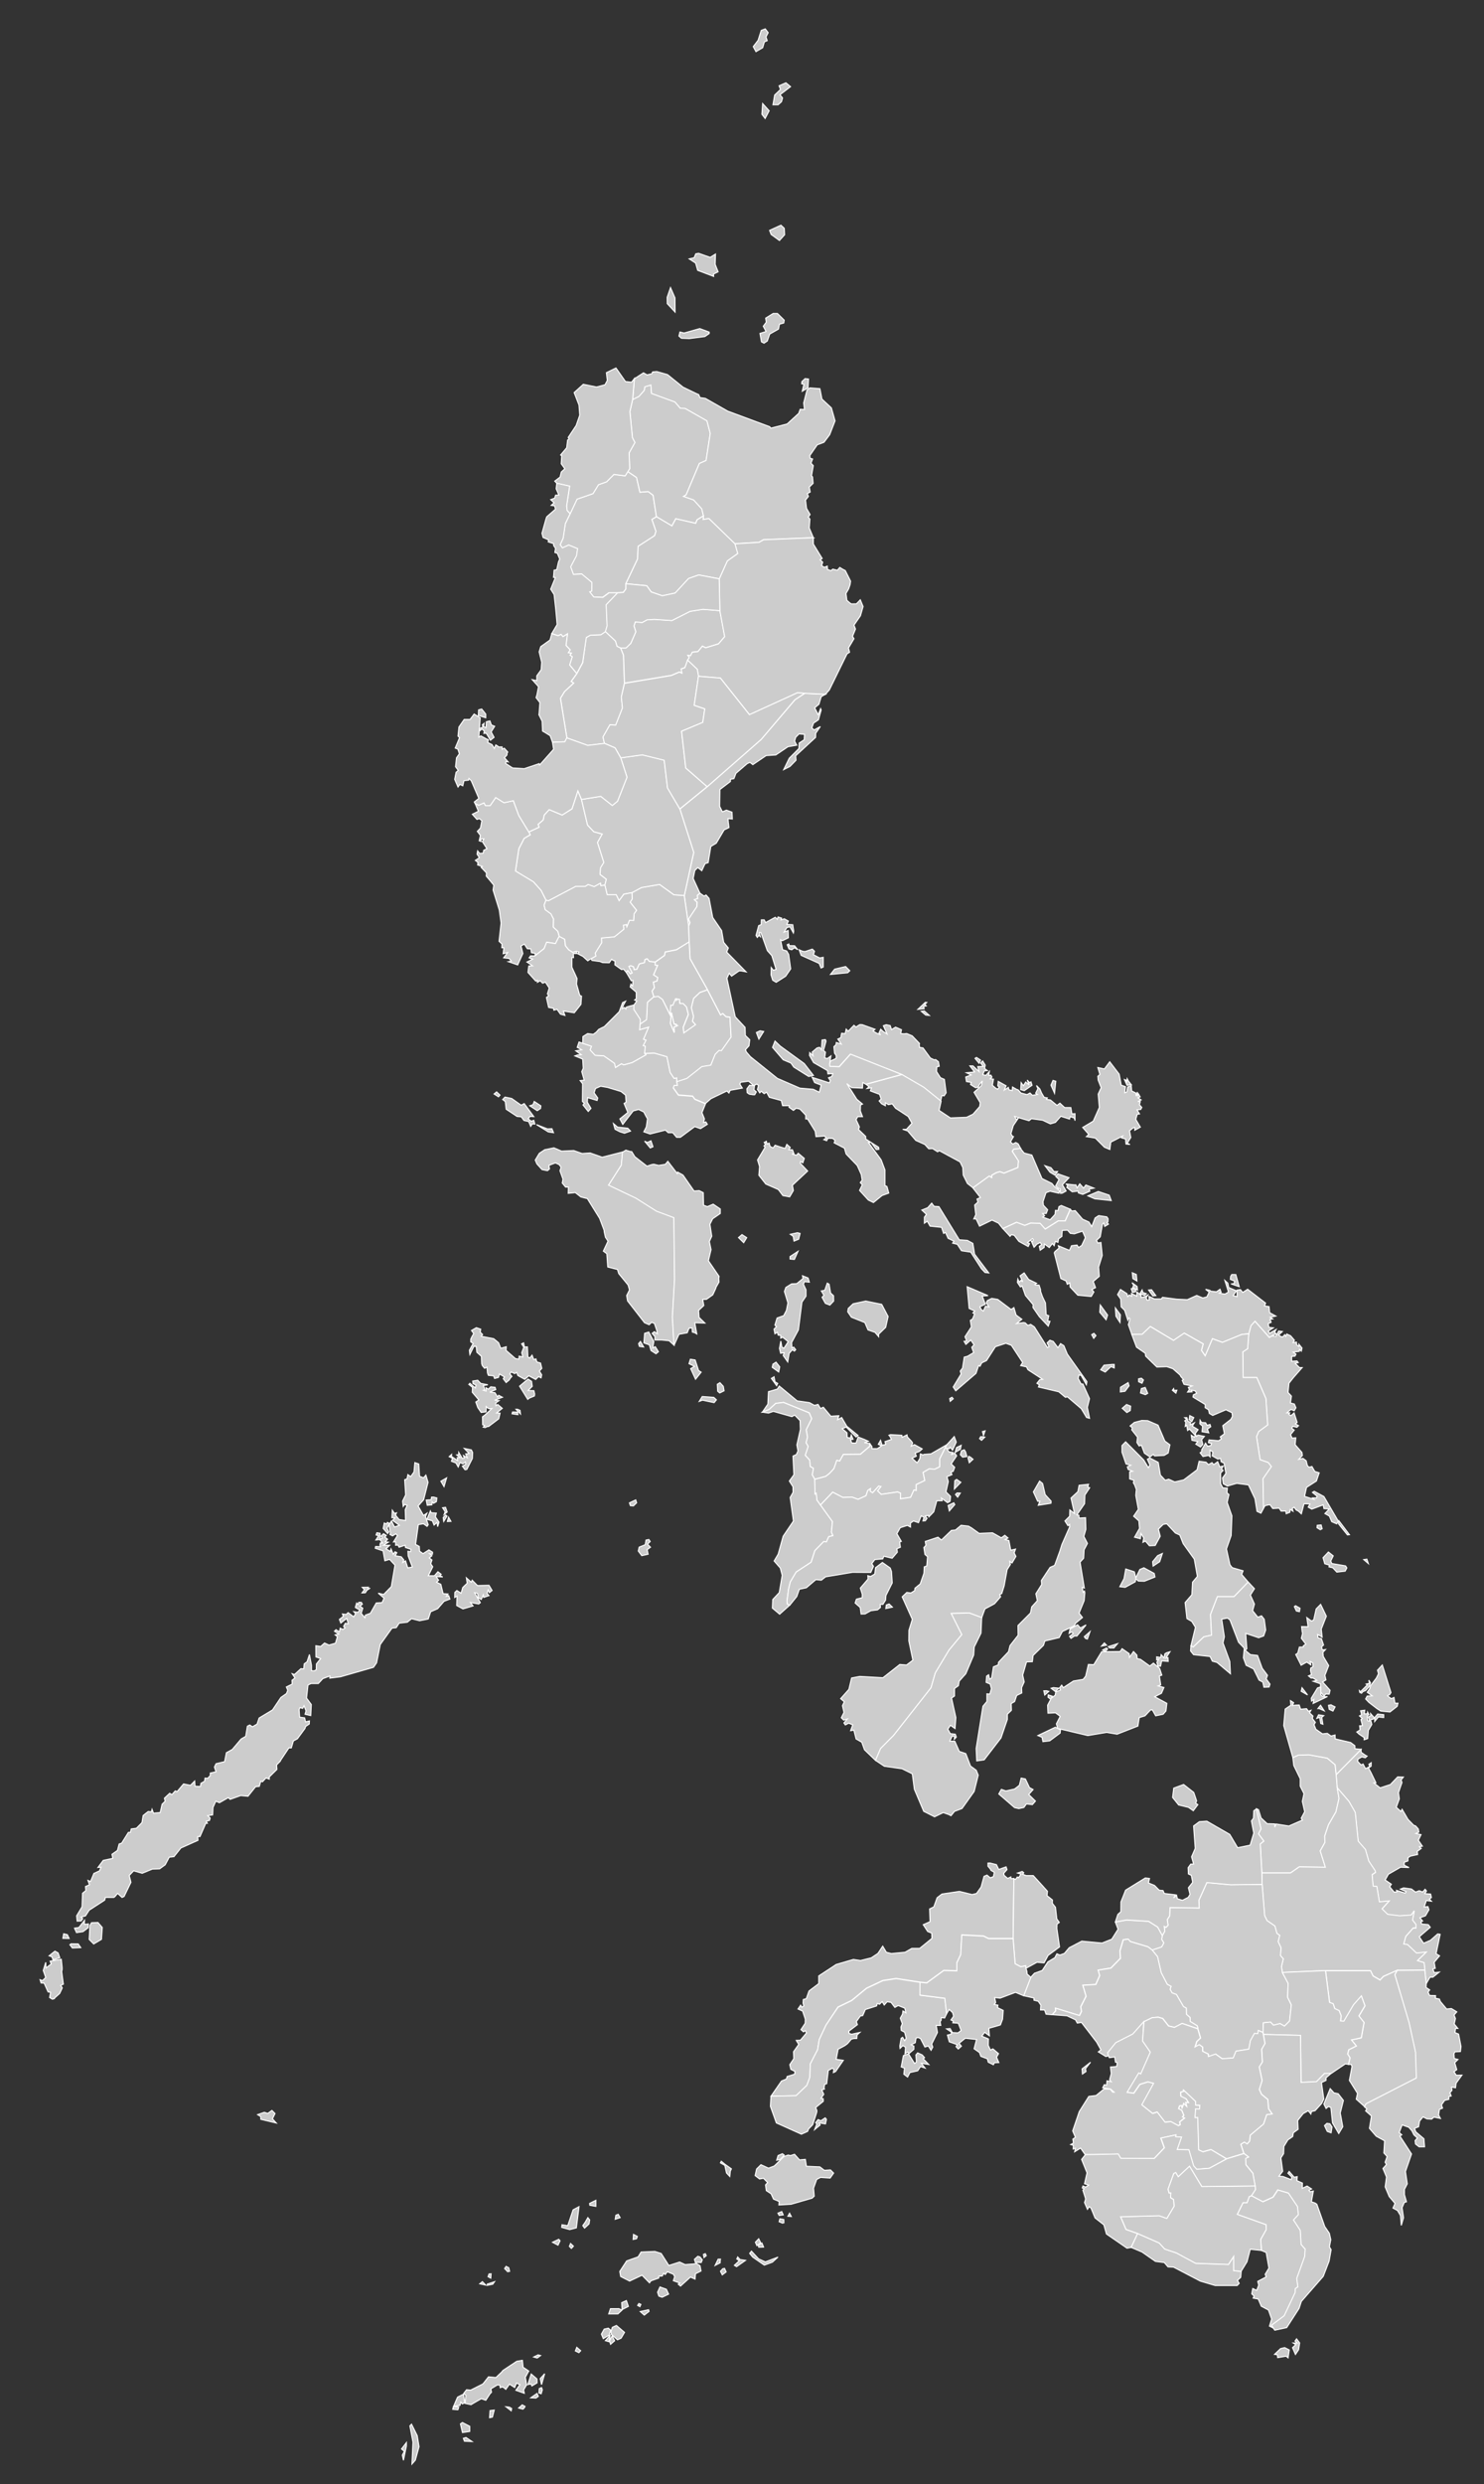 <svg id="Layer_1" data-name="Layer 1" xmlns="http://www.w3.org/2000/svg" viewBox="0 0 733 1226"><rect x="0" y="0" width="733" height="1226" fill="#333333" stroke="none"/><defs><style>.cls-1{fill:#ccc;stroke:#fff;stroke-width:0.5px;}</style></defs><path id="PH-SUR" class="cls-1" d="M672.34,864.78l2.26,1.56.67.3-.92.84-1.71-.44-1.92,1.12-.1,1.14,1.66,1.7,1-.44,1.2,2.28,2-1-.33-1.19,1.14-.74-.05,1.74-1.29.87,1.21,2.22,2.46,5.08-1,.08,3.07,2.42,5.07-1.64,3.61-3.78,2.82.11-1.15,1.38.45,1.28-1.73,5,.42,3.07-1.52,4.17L692,894l.54-1.12,2.92,5,2.83,2.9.95.33,1.33,1.52.24,1.56-1.43.65,2.52.57-1.33,2.76,2,2.94-1.45.26.89.85-2,1.44.2,1.58-3.57.77-1.15.75-.08,1.64-1.81.61,0,1.49,2.38,1.16-4.19-.18-6,3.46-1.61,2.84,3.08,2.11-.83,1.24,2.16,2.61,1.45-.08-.26-.77,4.29,1.34.44-.69-2.82-1.26,1.61-.61,3.87.55,2,1.54,1.84-.69,1.69.64,1.21-1.35.68.83-.82,1.34,2.86.18.4,1.74-1,.73,1,1.09-2.5-.34-1.07,3.16,1.85-.18.5,1.56-1.73,3-2.72.94,1.34,1.63-.79.3.25,1.17,3.31.3,1,1.32-5.44,4.67,2.14,3.2,3.37-1.44,3.59-3.16,1.21.18-2,9.59,1.73,1.05-2.67,3.17.52,3-1.17.3.67,1.82,2.46-.25-3.13,2.49h-1.41L704.45,979h0l-.7-6.63h0l-.39-3.68-3.31-1,4.35-4.24-4.81.51-4.43-4.21-1.88-.26,1-3.75,3.67-4.18,1.38,0,0-1.74-1.69-2.12.86-4.63-1.47,2.12-5.79.38-5.89-.71-2.79-2.72,3.51-3.9-4.81.46-1.25-7.6-1.8-.14-.16-1.06-.38-4.65,1.71-1.16-.26-.84-3.11-4.7-1.64-5.7-3.57-4.09-1.46-14.2L666.25,889l-5.76-6.65h0l-.54-6.53h0l12.34-12.47h0Z"/><path id="PH-TAR" class="cls-1" d="M287.23,394.57l3,12.65,3.11,3.28,4.15,1.13-2.33,4.17,3.11,9.85-1.62,2.64-.24,3.28,3.1,2.35-.73,2.92h0l-2,.31-.2-1.25-3.07,1.7-3-1.05-1.38.92-4.73,0L271,444.51l-1.3-.21h0l-2.42-4.83-3.78-4.25-8.87-5.33,1.65-11,2.63-5.13,3-1.75-.7-1.44h0l5.08-2.36-.52-1.36,2.55-2.2.49-2.43,2.47-2.67,6.42,2.68,4.85-3.07,2.91-8.87Z"/><path id="PH-TAW" class="cls-1" d="M200.73,1207.16l-1.45,7-.56-2.53,1-1.87-1.39-1.19,2.42-3.16Zm29.44-4.24,3,2-3.77-.16-.54-1.43Zm-26.9-6.58,2.82,5.67.89,5.45-1.83,6.65-1.67,1.91.5-10.77-1.53-8.06Zm25.13-.82,3.63,1.87,0,2.55-3.61.54-1-4.28Zm15.72-6.13-.9,3.46-1.41.29.24-3.5Zm-17.52-1.53-.42,1.37-2.56-.2.32-1.39Zm25,.08,1.12.67-.21,1.15-2.58-2Zm7.39.32-.7.69-2.11-.57,1.76-1.56,1.4.76Zm-30-6.77.52,4.34-1.15.52-.75-.95-.4,1.67-3.17.46L226,1183Zm36.27-.33.64,1.47-1.18.84-2.56-.14Zm2.62-1.77-.58,1.95-1.1-.38.15-2.17,1.14-.5Zm-2.6-3.44-2.56,1.53-.45-1-1.55.35,1.66-5.24,2.83,2.42Zm3.75-4.51-1.54,5.38-.66-2.93Zm-11-6.61.34,3.42,2.8,1.87-1.7,3.07.65,3.73-1.49,2.53.34,1.65-4.17-1.47,2-2.81-1.72-.73-.85,2.17-2.6-1.67-1.81,2.58-.77-.7-.89-.54-1.09.42-.17-1.28-1.24-.08-3.19,1.92.3,1.71-.66.62-2.17,3.31-2.2-.78-3,1.72-.6.34-1.49.9-2.93-.64.35-4-1-1,1.38-1.75,2,.2,6.09-3.07,2.75-3.5,3.65.36,2.9-2.76.56-.74,6.85-4.54Zm7.73-2.7,1.26.34-1.68,1.23-1.74-.5Zm20.18-1.06-1.75-.85.7-1.81,1.93,1.68ZM134.31,1041.51l1.53,1.53-1.27,2.6,1.89,2.08-7.63-1.81,0-1.33-1.59-1,3.31-1.15,1.69.56Z"/><path id="PH-ZMB" class="cls-1" d="M234.64,396.47l1.78.92,2.65-1.21.71,1.37h2.3l2.76-4,4.11,2.57,4.6-1,2.7,7.29,4.93,8.11h0l.7,1.44-3,1.75-2.63,5.14-1.65,11,8.87,5.33,3.78,4.26,2.42,4.83h0l-.91,2.36.56,2.26,2.82,2.05,1.26,2.56-.12,4,2.25,2.08.67,2.51h0l-1.8,3.56-4.35-.68-1.29,3.14-4,3.17-.53.41.16-1.19-1.9-.31-.3-1.89-1.73-.1L259,465.93l-1.65.91.91,3.73-2.56,5.62-4.59-1.59,1.45-.31L251.46,473l-2.68-.31,1.94-2.6-2.2.59.35-2.95-1,0,.07-1.86-1.45-1.33,1-9-.87-6.39-3.08-9.9.34-2.43-2-2.45-1.71-2,.11-1.57L237.61,428l.63-.42-2.32-.71.14-1.27-1.29-1,2-1.33-1.15-1.73.29-1.64,1,1.24,1.75-.08.25-1.43,1.59-.8-2.3-3.56L239,414l-1.5.08.08,1.19-.9-.34.6-2.64-1.52-2,1.55-1.65L238,405l-1.22-1-1.21.39-2.28-2.55,3-1.49Z"/><path id="PH-ZAN" class="cls-1" d="M489,919.4l3.18.8,1.13,2.39,3.62-1.3.47,1.37-1.63,1.84.22,1,1.75,1.52,1.57-.75.11.89,1.36-.14h0l-.37,29.59h0l-12.14,0-2.46-1.23-10.72-.56-.55,9.71-1.9,4v4l-6.47-.18-8.39,6.12-3.37-.31h0l-11.8-1.81-6.56,1-8.08,3.8-7.26,6-6.8,3.29L408,999.4l-3.35,7.16-.81,5h0l-3.6,7-.24,6.6-1.47,4-5.35,5.09-12.38.25h0L386,1027l2.43-1,.37-1.25,3.71-1.13.12-1.37-2-1-.54-2.32,2-3-.15-3.39,2.56-3.6-1.21-2,2.06-.1,3-3.58-.57-1.11-.91.58-1.26-1.08,2.1-3.18.05-2-1.34-4-2.27-1,1.31-1.92.61,1,.91-.59-.33-1.46.12-1.75,1.47-.39,1.35-3.81,4.81-3.63,0-3.8,8.65-5.66,8.47-2.47,3.51.53,5.32-1.32,3.27-2.18,2.38-3.58,1.78,3,2.46.65,6.78-.65,3.35-1.9,3.87,0,6.05-4.92-.08-2.61-2-.79-2.2-3.38,3.37-1.48-.21-6.3,2.07-1,1.62-4.52,2.39-1.83,8.63-1.29,6.29,1.54,2.18-.54,2.25-3.17,1.43-5.26,1.48-.63,1.6,1.36,1.58-.59.43-2.14-1.64-.93-.28-.62L488,921v-1.57Z"/><path id="PH-ZSI" class="cls-1" d="M407.59,1045.16l.61.74-.46,2.27-3.14-.52.5,1.06-2.72,2.25,1.07-2.75-.57-.68,1.21-1.51,1.37.59ZM456,1016l.67-.53-1.17-1.37-2.24-1-.88,1,.28,3.53-.93.71-3-4.77-2.52.89-1.07,5.59,1.61.59-.32,3,1.85,1.41,1.17-2.24,3.83-.85,1.39-2.1,2.24.73-1.83-2.36,3.67.61Zm10.76-29.78-12.31-1.56V978.3l-11.8-1.81-6.56,1-8.08,3.8-7.26,6-6.8,3.29-5.94,8.8-3.35,7.16-.81,5-3.6,7-.24,6.6-1.47,4-5.35,5.09-12.38.25-.28,5,2.93,8.2,12.37,5.56,3.09-1.39.44-1.17,2.06-2.14,2-6.11.06-.87-.58-1.49,3.77-3.07-.06-1.31-1.1-.14,1.38-2-1-2.17,1.33-.4-.18-.67.29-1.7,1-.28.78-6.54,2-1.11.77.52-.24,1.63,1.09-.51,3.82-5.54-3.54-.51.94-4.76-.1-.14,3.42-1.82,1.36-1,1.9-2.23,1.35-.3,1.3,0,.16-1.76,1.37-1.25-4,.88-1.28-.34-.19-1.14,4.28-3.23-.55-1.5,2-2.78,1.16-.19,1.28-3,5.55-1.75.34-1.25,1.15.4,1.29-1.31,1,1.68,1.47-1.63,1.9.34,1.89,2.48,1.65-.93,3.25,1.29.54,2.28-1.45-.91-.2,1.54L444.67,996l1,2.67-.69,1.7.16,1.66,1.68.89.78,2.93-.76,1.27-1-1.71-.74.49-.66,3.79.12,1.21,1.39-1.37,1.32.78-.27,3.25,1.32-.89.69.76,2.39-2.09v-1.6l-1.37-.64,2.07-1,.34-2.26,1-.33,1.24.54,2.16,4.19,1.65-.55,1.38,2.15.86-1.59-.54-1.49,2.84-5.72-.62-3.48,2.26,0-.32-1.93.5-.56.1-1.39,1.64.22.95-2.06Z"/><path id="PH-ABR" class="cls-1" d="M310.1,232.75l4.31,2.92,1.67,7.27,4.1-.33,2.4,1.81L324.24,255h0L322,256.35l2,5.86-.69,2.15-8.15,5.26-.26,6.25-5.78,12.18h0l0,2.58-1.27,1.71-2.86.19h0l-4.31,0-3.06,2.26-4.5-.2-2-2.52,1-.37.07-4.3-5-4.15-4.09.22-1.39-3.77,2.9-5.51.49-3.46L280.88,269l-3.1,1.42-1.12-1.57,1.48-3.27,1.08-7.16,2.36-4.85h0l3.4-7.24,7.87-2.7,2.71-4.4,4-1.42,3.63-3.66,5.56.71Z"/><path id="PH-AGN" class="cls-1" d="M638.57,867.34l2.66-1.2,5.23-.18,9.07,1.67,3.9,3.26.53,4.86h0l.54,6.53h0l.89,5.22-1.51,6.63-3.69,6.41-1.87,5.57.09,3.18-2.3,4.11,2.54,8.07-12.9-.19-4.31,3-14.17,0h0L622.49,910l1.74-1.39L621.59,905l1.24-2.46-2.22-9.88h0l1,.4,1.29,4.12,3,2.81,3.77.11,0,1.58.62-1.53,6.32,1,6.7-2.94-.61-.89,1.72-3.23-1.15-5.09.8-3.81-1.85-3.7,0-3.69-3.18-6.5Z"/><path id="PH-AGS" class="cls-1" d="M660.5,882.28l5.76,6.65,3.16,5.49,1.45,14.2,3.57,4.09,1.64,5.7,3.11,4.7.26.84-1.71,1.16.38,4.65.16,1.07,1.8.14,1.25,7.6,4.81-.46-3.51,3.9,2.79,2.72,5.89.72,5.78-.38,1.48-2.12-.86,4.63,1.69,2.12,0,1.74-1.38,0-3.67,4.18-1,3.75,1.88.26,4.43,4.21,4.81-.5-4.35,4.24,3.31,1,.39,3.68h0l-13.67.07h0l-6.85,3-1.65,1.75-3.46-2-1.25-2.59H654.7l-21.31.92h0l-.46-2.92.91-3.78-1.42-1.63.28-3.83-1.42-3.06.79-3.07-1.39-1-1-3.61-3.85-2.65-1.21-2.47L623.41,930h0l-.14-5.68h0l14.17,0,4.31-3,12.9.19-2.54-8.07,2.3-4.11-.09-3.18,1.87-5.57,3.69-6.41,1.51-6.63Z"/><path id="PH-AKL" class="cls-1" d="M384.91,684l8.84,7.33,6.05.86,2.48,1.37,1.78-.47,1.21,2,1.41-.61,3.71,4.43,2.28-.14,1.67-.1-.6,1.95,2-1.07,2.52,4.29,5.58,4.57-1,.75L418,704.29l-2,.78,2.34,2,.12,2.31,1.59.33.44-1.52.87,2.11-1.27.1.62,1.71,2.11.06,1.06-3,3.06,1.19,2,.92-2,.67,2.74.45h0v1.23l-4.69,4-8.43.09L414.78,721l-1.45-.35-1.39,4.06L409.87,727l-2,1.58L402.44,730h0l-1.29-2.22.61-3.17-1.59-.91-.25-3.12-2.21-2.41,1.44-4.39-1-1.84.71-2.78-.64-3.6,2.71-5.48-1.21-2.86L387,692.06l-3.86.5-3.23,3-3.32,1.29h0l2.67-3.9.31-6.17,4.39-1.26Zm-2.58-4.56.47,2.52,1.35.77-.55,1.12L381,680.26Z"/><path id="PH-ALB" class="cls-1" d="M542.48,588l5.4,1.81,1,2.68-8.12-.86-3.41-1.47Zm-11.07-3.3.59,1.51,1.34-2,1.87,2.11,1.13-1.52,4,1.55-2.4.51.37,1-3.51,1.58-2.16-.72-.06-.9-3,.34L526.92,586l.48-1.07-.95-.64,4.45.48Zm-8.88-5.43,5.5,1.94-3.27,3.47,1.84,3.09-1.92,1.08-.87.09-.17-2.27-.73-.06-1.52-1.37,1.68-3.13-1.6-1.53Zm-6.4-4,3,1,1.45,1.88,1.78,0L521.15,580l-2.55-1.5Zm-11.71-8,1.44,1.76,3.81,1,5,11.57,4.9,2.44,1.3,1.6,2.54,2-.4,1.23-4.35-1-2,.73-1.48,4.42.18,1.75,2.11,2.26-.72,1.84h-1.78l1,1.09-.93.69,3.66,1.3,2.41-2.63.21-2,1.26.1.47-1.94,1.17-.57,4.43,1.86h0l-2.56,5.72-3.41,0-6.46,4.05-2.53-2.83-4.61-.15-3,1.16-4-1.53-6.79,3.12h0l-2.1-2.66L490,602.13l-6.17,3-1.71-3.59-1.15,0,1-2.11-.55-4.74,1.59-1.44-.43-1.51,1.67-.74-3.74-4.8h0l8.09-5.84,1.19.74,0-1.07,2.18-1.22,1.86-.58,2.08.74,6.84-2.76.29-3.25L500,568.16l.79-1.1,3.41-.32h0Z"/><path id="PH-ANT" class="cls-1" d="M376.57,696.91l3.32-1.29,3.23-3,3.86-.5,12.7,5.14,1.21,2.86-2.71,5.48.64,3.6-.71,2.78,1.05,1.84-1.44,4.39,2.21,2.41.25,3.12,1.59.91-.61,3.17,1.29,2.22h0l.12,7.2.62-.41.39,3.49,1.69,2.38h0l5.91,8.19-.52,5.21.77,1.74-2.08.49-1.15,2.59-1.31-.2-4.39,4.5-1.85,5.72-7.39,4.85-2.89,4.86-.89,3.63-.76,5.9.2,1.43,1.17.54h0l-5,4.47-3.59-3,.19-4.26,3.2-3.41,1.46-8.52-.93-3.56-3.06-3.52,2-3.37,2.46-8.85,5.07-7.49L390.29,739l1.43-2.55-.06-2.74-1.79-2.8,2.26-3.13-.44-9.2,1.65-.76.79-1.74-.54-3,1.73-7.67-.16-4.34-2.63-2.71-1.39.76L382,696.53l-2.42.83Zm-29.7-7.73,5.69.42,1.31,1.22-1.15,1.4L347,691l-1.61.59Zm8.73-6.84,1.67,1.82.38,2.21-2.17,1.07-1-.87-.17-3.43ZM341,670.79l2.36.35,1.72,5.26,1.26.77-2.79,3.49-2.4-5.22,1.86-1.15L340.31,673Z"/><path id="PH-APA" class="cls-1" d="M312.51,197.1l3.06-1.5,2.63-3,.3-1.76,3-.9.31,4.18,11.58,4.21,2.66,3.09,2.4.11,10.76,6.12,1.63,6.23-2.06,13.35-3.31,1.46-6.56,15.53-1.25.73,5,1.75,4,4.39.83,3.47h0l-3.19,1.92-.7,1.75L333.76,256l-1.91,3.53L324.24,255h0l-1.66-10.62-2.4-1.81-4.1.33-1.67-7.27-4.31-2.92h0l.92-1.44-.29-7.81,2.86-5.11L312.36,216l-1.22-12.88Z"/><path id="PH-AUR" class="cls-1" d="M406.78,343.14l-1.17.72-1.09,3.68-2.11,1.76,1.72,3.42,1.19-3,.29.69-1.36,4.83-2.4,1.61-.87,2.38,1.14,1,3.08-1.67-2.28,3.3-.08,2.07L393,373l.18,2.19-3,3.07-3.1,1.57,2.75-5.64,4.77-4.79.15-2.71,2.46-1.61.16-2.69-2.72-.19-1.63,1.67-.54,1.88,1.06,2-4.33.77-6,4.06-4.76.31-6.6,4.47-1.43-1.12-1.34.62-5.57,4.78-1,2.63-1.73.32,0,1.09-5.19,3.95-.12,8.32,1.34,2.68,2-.82,2.75,1,.16,3.37-2.12-.21.11,1.71.15,1,.2,1.73-2.39,1.17-3.87,6.54-2.69,1.61-1.32,8-1.52.48-1.64,3.49-2-1.56-1.44,1.47-.79,3.93,3.33,7.27h0l-1.32,1.1.22,1.56L343,444l1.33,1.29-.12,2.18-4.1,6.14.7,1.85-.69,1.63h0L338,442h0l4.68-21.25-6.86-21.49h0l13.5-11h0L376,364.91l16.67-19.55,4.84-3.18h0l10.2.49h0Z"/><path id="PH-BAN" class="cls-1" d="M276.19,462.09l2.68,1.37.4,3.23,1.61,2,1.94,1.21,1.87-.5h0l.3,1.2h-1.81l.12,2-.83-.08v4.79l2.56,5.61-.26,2.69,1.6,5.59.86.4-.28,4.07-3.3,4.15-5.37-.86.75,2.16-2.2-.61-1.71-2.4-1.56.43-.15-.93-2.43-.44-1.09-4.89,1.15-.91-.66-.87.89-2.9-1.88-2.9-1.37.52L266.85,484l-1.42.79v-1l-.79.4-3.87-4.3.42-3.19,1.83-.06-2.76-1.88,2.84-1.43-1.75-.62.7-1,2.06.08h0l4.63-3.63L270,465l4.35.68Z"/><path id="PH-BTN" class="cls-1" d="M376.69,51.1l3.23,3.56-2,3.81-1.6-2.08Zm11.5-10.25,2.3,1.91-5.24,4,1.28,1.58L386,50.23l-1.69,1.5-2.52,0,.83-4.83,2.88-2.75-.7-1.81ZM378,14.24l1.43,1.89-1.09,2.09.62,1.86-1.41.6-.83,2.87-3.33,1.95L372.05,23l2.38-3.09L376,15Z"/><path id="PH-BTG" class="cls-1" d="M321.53,563l1,2.91-1.35.62-2.8-3.36,1.37.62ZM303,554.47l2.06,1.77,5,.53,1.39,1.42-3,1.07-2.32-.74-2.34-1.2Zm-17-40.25,1.88.66h0l4.36,1.43-.69,1.8,2.47,2.68,4.28.24,5.28,3.69.48,2.06,2.88-1.83,1.15.57,4.13-1.14,6.83-3.84-.58-.69h0l4.71-.18,6.29,1.83,1.59,7.77,1.92,2.91,1.33-.22,0,2h0l.31,1.85-1.54,0-.48,1.19,2.53,3.52,7,.53,1.09,1.52,5.25,2.19h0l-1.76,4.34,1.25,3.06-.46,1.82,1.16-.32.74,1.2L346,557l-2.83-1-7.13,5.29-1.84,0L332.29,559h-2.23l-1.38-1.27-7.59,1.91L318,558.56l1.23-2.43.57-4-.72-1.23L318,548.8l-2.56-1.26-2.68.73-5.16,6.65-1.43-2.74,3.93-3.18-1.86-4.44,1-.62-.23-3.45-2.25-1.81-6.59-2-3.49-.62-2.54,1.14-.69,2.11,1.81,2.56-.33,1.23-4.71-1.42-.12,2.25,1.81,3.06-1.35,1.54-2.6-3.22.67-.85-.95-.87.08-8.77-1.21-1.55,2-.19-1.21-4.21.74-1.66-.28-4.53-3.84-1.58,1.45-.52,1.66-.1-2.69-1.9,2.92-.52-2.2-1.16Z"/><path id="PH-BEN" class="cls-1" d="M299,311.65l5,4.67.77,2.58,1.74.84h0l1.43,3.58.47,13.87h0L306.9,344l.55,5.42-3.33,8.49-2.87-.16-3.41,6,.72,3.13h0l-8.24,1L280,364.18h0l-3.13-19.58,2-3.29,4.51-4.2-1.23-.8,2.8-3.89h0l2.9-5.38,1.67-12.44,2-1.11,5.22-.24Z"/><path id="PH-BIL" class="cls-1" d="M564,701l2.91.1,5.1,2.22,3.35,7.84,2.51,1.86-.85,4.05-2,1.18-4.76.25-.58-.75L568,719l-2.74-1.84-1.46-3.9-1.16.33-1.08-1.71.3-2.62L559,705.64l.29-1-1.1-.93,2.09-1.73Zm-7.54-7.87,2,.8-.17,2.18-1.68,1L554.29,695Z"/><path id="PH-BOH" class="cls-1" d="M521.27,852.38l2.54,1.34-.17,1.57-5.15,3.83-3.35.4-.44-2.15-2.07-.86Zm-4.47-18,1.23.31-2,1.84-.46-2.12Zm3.51-1.55,2.8.31-1.93,1.6-2-1.58Zm57.59-17.68-2,3.08,1-.2.11,1.89-3.21-.28-.56,2.66h-1.26l-.57-1.93.9-1.53-1,.34,0-1.52,2,.34.22-1.42,1.45,1.57.38-2,.85-.52Zm-23.67-1.53,3.56,2.5.08,1.81,2-2.89,1.67,1.74.15,1.78,1.59.29,4.67,3.35,1.78-1.45,3.07,2.63,1.06,3.32-1.19.41.66,4.39-1.26.51,2.85.78-1.25,2.89-3.31,1.67,6,3.25-.45,3.79L574.51,846l-3.69.76-1.65-2.93-.92.09-2.71,2.87-2.83.85-.66,4.19-10.26,4-5.17-.86-9.31,1.54L522.45,853l-.68-2.27,1.87-3.65-.53-.49-1.75-1.29-3.74.17-.18-3.94,1.55-2.93-1.35-1,.1-1.16,2,.61-.41,1,1.86-1.47.3-1.65,2.33-.89-.41-1.14,1-1.27.8,1.23,5-3.28,4.77-.8,1.25-1.55,1.36-5.82,2.66.12,3.9-6.39,9.13-.11Zm-7.73-.32.57.46L546,815l-1.36-.7Zm5.47-2.13-1.79,2.12h-2.12l-.63-.67Zm-6.49-.37,1.07,1.12-2.5.45Z"/><path id="PH-BUK" class="cls-1" d="M574.12,955.23l1.22-2.14-.28-2.34.91.44,1-1.09-.43-2.73,1.18-1.8.2-4.15,14.43.2-.18-3.81,3.94-8.74,11.7,1.08,15.61-.17h0l1.23,15.4,1.21,2.47,3.85,2.65,1,3.61,1.39,1-.79,3.07,1.42,3.06-.28,3.83,1.42,1.63-.91,3.78.46,2.92h0l2.84,5.36-.25,6.89,1.84,3.81-.87,8-2.53,2.48-2.14-1.24-3.29.79-1.47-1.55-3.52.38-.14,4.68h0l-2.28-.92-.18,1.56-1.69-.11-2,3.57-.76,4.19-6.36,1-1.35,3.36-5.5.38-3.24-2.3-3.52,1.2-.14-1.24-2.76-1.34,0-2.07-1.63-1.19-2.11,1.13.84-2.7,1.84-1.75-1.33-4.52h0l-.31-1.43-3.54-2.18,0-1.94L586,994.11l-.08-3.08-1.39-.73-3.49-6-2.14-.76-1-1.77.49-1.46-1.88-1.05-3-5.74-1.79-7.89-2.69-3.32h0l4.71-1.51,1.06-2-1.05-1.74Z"/><path id="PH-BUL" class="cls-1" d="M312.1,440.54l4.77-2.56,8.9-1.5,7.07,5.1,5.12.36h0l2.19,15.1h0l.25,7.84h0l-6.31,3.8-5.52,1.1-.35,1.7-4.63,3.29h0l-2.91-.34-1-1.27-1.07.32-.29,1.57-2.41.6h0l-.26.26h0l-1.05,2.39-1.41.21-.29-1.4-1.37-.56-.88.4,1.62,3.21-.92.47-1.26-1.58-.79.77h0l-1.35-1.55-.93.25-3.31-2.36.07-1.87-1.1-.41-.54-.49-1.23,1.76-3.25-.08-1.27-.54-4-.54-.42-.88,2.28-1.31-.32-1.43,3.23-5.14-.08-2.35,6.36-.58,4.66-3.75-.19-2,1.49-.32.22,1,1.28-3.1,2.05.09.24-3.33,1.2-1.68-3.16-4,1-1.57Z"/><path id="PH-CAG" class="cls-1" d="M397.66,186.85l1.69.19-.24,4.38-2.84,1.65.79-3.47-1.09-.19.1-1.08Zm-73.28-3.49,5.31,1.5,7.71,6.21,6.45,3.11,1.3.57.57,1.46,2.67.38,11.09,6.31,20.67,7.66.63.73,8-2.06L394.5,204l.73-2,2.13.09-.4-3.22,1.64-6.34,1.38-1.09,5,.37,1,5.13,4.67,4.35,1.81,6.4-2.65,6.85L407,218.27l-3.36,1.28L400,224.82l.16,1.34,1.21.34-.8,2.08,1.15,1.22-.88,5,.5.57.28,3.16-1.88,1.85.44,2.44-1.41.76.54,1.41-1.44,1.79.5,4.1,1.76,3.05-.9,1.24.81,1-.32,4.37,2,4.79h0l-24.61,1-2.21,1.28-12,.74h0L350.12,255.9l-2.86.48.2-1.78h0l-.83-3.47-4-4.39-5-1.75,1.26-.73,6.56-15.53,3.31-1.47,2.06-13.35-1.63-6.23-10.76-6.12-2.4-.1-2.66-3.09-11.57-4.21L321.5,190l-3,.9-.3,1.75-2.63,3-3.06,1.51h0l.85-10.26h0l4.47-2.9,1.79,1,2.32-.56.42-.9Zm21.26-21.2,4.65,1.72,0,.73-2.14,1.48-7.67,1-3.9-.15-1.24-1.1.5-2,2.06.5Zm36.28-7.48,2.06,0,3.38,3.33-.24,1.41L385,160l-.47,2.41-4.34,2.46L379,168.3l-1.62,1.06-1.28-.66-.72-4.16,3-.93L377,161l1.49-2-.3-2Zm-50.73-12.74,2.2,5.07.06,7-3.87-4.15-.06-3.09ZM345.05,125l5.73,2,2.63-1.62-.17,5.07,1.46,3.68-2.28,1.13.08,1.15-7.9-3-1-3.57-3.19-2.08,2.44-.57.81-1.93Zm40.68-13.87,1.65,1.54.16,3.19L385,118.69l-4.13-3-.75-2Z"/><path id="PH-CAN" class="cls-1" d="M425.87,505.68l6.35,2.27-1,.83,1.71,1.06.8.31,1.24.57-.79-1,.83-1.8,1.14,1.05,2,1.28-1.83-4.05,1.4-.5,2,.43.62,2,2-1.23,2.93,1.26-.38,1.89,1.53.17,1.4-.17,2.73,1.12,3.64,3.8-.15.38.15,1.55,1.7.23,3.67,5,1.86.88.72-.12,1.4,1.08.38,2.25-1.2.29-.14,2.28,1.94,3.05,1.95.84.86,6.62-1,1.54-1.09-.16-.61,2.74h0l-8.52-6.88-10.83-6.29h0l-25.29-10-5.56,6.21-4.68-.21-.11-1.09h0l.68-1.62,2.17-.94.58-.49-.08-1.29-.78-1.06-.32-3.23,1-.89.2-1.17,2.43.77-1.7-2.44,1.49-.7.38-2.17,1.78.15.49-2.22,1,1.06,2.83-2.94,1.06.89,1-.74.93-.51Zm30.64-6.79,2.53,2.24-1.81-.18-2.2-1.86Zm.53-4.24.73.08-1,1,.74.68-1.34.29.31,1.11-3.11.31Z"/><path id="PH-CAS" class="cls-1" d="M520.11,533.18l1.38.42-.62,5.93-1.78-4ZM507.37,533l1.22,1.32.64-.43.54,1.7-3.84,2.67-1.78-.51.23-3.47,1.1,1.55,1.15-1.85,1.66,1.45Zm-22-9.42,1.29,2.09-.33,1.66,1.38,1-1.57.19-.69,1.86,1.51.31,1.73-1.9-.36,2,1.11-.22.52,1-.84.82,1.62.19-.58,3,1.59,1.37,1,.59.89-1.1-.79-.52.21-2.25,3.89,2.17-.89,2.1,2-1.31.3,1.17,1.6.43.15-1.79,2.1,1.21.65.17,1.43,1.58,3,.8,1.47-.82,1.16,1.17,2.5-.42-.9-.59,1.13-2.29-.7-1.55,1.66,1.69.86,2,1.26,2.15,1.59.29-.43.74,1.95.27,3.24,2.68,1.46-1.1,2.33,2.18,3.06,0,.51,3.1,1.54-.1,0,3.45-.37-1.3-2-.68-.33,1.21-4.3-1.37-2.68,3-2.47.74L515,552.85l-5.53-.76-1.21,1L501.2,551l.71,1.39,1-.46-2.42,3.57-1.15,4,.76,1.27.51.15-1.51,2.62,1.2,1.05,1.42-.75,1.19.64,1.23,2.26h0l-3.41.32-.79,1.1,3.08,4.73-.29,3.25-6.84,2.76-2.08-.74-1.86.58L489.78,580l.05,1.07-1.19-.74-8.09,5.84h0l-2.7-2.08-2.08-4.16-.22-3.72-1.34-2.79L464,567.9l-.9.52-2.44-1.57-1.93.08-1.95-2.13-4.45-2-4-4.67-2.47-.81,1.85,0,2.73-3-1.86-3.31L444,548l-1.64-1.05-1.66-2.19-1.87.4-1.51-.95,0,1.5-1.9-1-1.19-1.38,1-.93-.79-2.33-4.55-1.7.58-1.49-2.22.31,1-.9-1.47-1.16h0l17.73-4.83h0l10.83,6.29,8.52,6.88h0l-1,4.51,5.58,3.71,8-.31,3.15-1.52,3.3-3.76.27-1.9-3.05-5.14,3.51-3.19.62-2.41-1.15,1.36-.94,1.72-1.29.26-2.49-1.58.35-1.05-2.36-.4-.35-2.27,2.66-1-2.32-1.09,4-.39-2.3-3,1.54,0,3,2.81-.67-2.46,2.76-.08-1.31-1.65Zm-3.05-1.73,2,1.3-.72,1.61-2-2.45Z"/><path id="PH-CAM" class="cls-1" d="M584.64,880.66l5,3.92,1.41,4.16-.48,1.12,1.09.75-2.25,3L587,891.93l-4.82-1.16-3-3.72.57-4.61Z"/><path id="PH-CAP" class="cls-1" d="M439.86,708l5.6.31.08,1L448,708.1l.21,1.06,2,2.09.56.86-.68,1.58.8-.37.79-.39,3.84,2.1-1.07,1-.46.31-1.94.76.57,1.53-2.12,1,2.48,2.27.61-.86.77-1.27.26-2.29,1.25.53.52-.27,3.41-.25,7.81-4.5h0l-3.46,6.94,0,3.92-2.47,1.2-2.75-.15-3,1.74.84,4-4.23,2v2.94l-1.13-.26-1.64,3.62-5.07.74.12-2.75-1.46-.66-8.14,1.21-1.8-1.76,1.65-2.09-1.08-.23-3,3.3-1.2-.74.13-1.29-1.31.86-.87,2.62-3.92,1.77-3-1.08-4.52.15-5-2.61-6.05,6.34h0l-1.69-2.38-.39-3.49-.62.41-.12-7.2h0l5.43-1.45,2-1.58,2.07-2.27,1.39-4.06,1.45.35,1.79-3.24,8.43-.09,4.69-4v-1.23l1,1.33,0,1.1,2.66,0,2.08-1.39-1.59-.74,1.11-2,.73,2.35.81-.08,1-.25-.35-1.37,3.19-1.08-.65-1.3-.61-.77Z"/><path id="PH-CAT" class="cls-1" d="M557.38,533.53l1.46,1.82-2.16.28-1.26-2.86,1.23.49-.19.94.29-1.88ZM548.14,524l4.67,6.12,1,5.43,2.12.72-.37,3,1-.38.41-2.47,1.79-.52.23,2.52,2,.95.27,1.6.52-2.07.17,1.7.38-.79.85,1.52-1.09.48,1.57,1-1.6.83,1.14,0-.38,1.58,1.17,1.31-.54,1-1.82.2,1.22,2-1.14.17-.71,2.52,2.27,3.83-2.76,1.53,0-1.35-.88.21-1.72,1.43.64,3.29-1.77,2.84,1.36.61-2-.23-.19-2.47-2-.57.56-.88-5.85,3-.47,3.62-2.65-1.09L541,561.65l-4.4-.73,1.17-1.08-3-3.44,5.22-3.11,3-6.75-.56-6.6,1.46-3.15-1.47-3.74-.16-1.9,1-.91-1-3.41,3.24.7Z"/><path id="PH-CAV" class="cls-1" d="M309,494.11l-.62,1.14-.34.52-.71,2,1.19-.56.63.74.3-1,3.74-1h0l-.07,2.1,3.19,4.9,0,2.32h0l-.29,2.87,4.5-1.28-2.56,6,1.27.41L317.79,516l1,.27-.3,3.57h0l.58.69-6.83,3.84-4.13,1.14-1.15-.57L304,526.8l-.48-2.06-5.28-3.69-4.28-.24-2.47-2.68.69-1.8-4.36-1.43h0l.09-3.36,2.36-1.47,2.76.38,1.49-1.09,1.23-1.39,2.76-1.35,7.32-7.32,1.69-4.53Z"/><path id="PH-CEB" class="cls-1" d="M538.38,805.24l-1.28,3.65-.93-.3-.61-.89Zm-6.14-3.41,1.4,1.57,2.8-1.49-4.54,5.51-1.13-.07-1.76,1.2-.74-1,1.75-1.32-.3-.63-.66-.06-1,.58.47-2.18ZM565,773.71l5.11,2.78.37,1.78-5.21,2.08-3-.08L561,779.11l-.24,1.51-5,2.74-2.65-.31,2.09-4,.85-4.75,4.25,1.4.72,3,2-4.17Zm9.14-7.07-1.31,4.06-3.27,2.2-.24-2.18,2.46-3Zm-36.47-34.15-.43,1.37,1,.36-2.37,3.58-.15,4.28-3.83,5.52,1,.18.08,1.41,3.21-.21.17,5.75-1,3.49,1.78,3.47-1.65,3.14-.24,4.19-1.75,1.91,2.1,12.8-1.07-.35.5,2.45.61-.66.21.77-.33,4L533,796.08l1.67,2.17-3.41,2.81-.61,1.26-5.93,2.86-1.55,3-7.08,1.66L515.4,812l-5.13,5-.34,3.05-2.89.12-1.89,6.47.74,3.4-1.29,2.83.1,2.63-2.53,1.23-1,3-1.71,1,.11,3.32-2,1.94,0,2.56-3.14,9.14-8.32,10.81-3.66.52-.29-6.13,3.35-20.87,1.95-2.33,0-3.78,1.47.13.75-2.69-.6-2.27-2-.83.23-3.08,1-.67.5,2.21,1-.64.87-5.49,2.36-.94.16-1.3,4.93-5.22.74-3,4-5.12-.07-4.79L509,796l.59-3,2.78-3.07-.73-3.4,2.88-4.59-.16-1.95,4.3-6.48,2.26-1,2.55-7,1.05-3.34,3.79-8.59,0-1.26-.82.61-1.5-2.33,2.34-2.33.1-3.1,2.3,1.74L529,739.28l3.39-3.14L533,733ZM513.5,730.9l1.47,1.21,1.29,5.5,2.92,3.19-.06,1.08-6.29,1,.8-2-1.1,0-2.11-4.63Z"/><path id="PH-COM" class="cls-1" d="M690.09,972.37,689,974.48l7.22,23.76,3.14,14.49.41,12.71-24.92,12.76-.72,1.51h0l-4.24-3.73.61-2.89-4-6.39,1.29-6.89-.37-1h-1.34l.8-3.24-1.19-1.87.55-2.12,3.75-1.85-2.42-3,4.86-1,1.36-7.58-2.54-3.21,3-5-1.77-4.85-3.85,4.33-4.79,8.13-1.67-.14.33-2.51-1-2.57-2.16-1-.79-2.41-1.78-.64-2-15.69h22.18l1.25,2.6,3.46,2,1.65-1.74Z"/><path id="PH-DAV" class="cls-1" d="M655.39,1047.89l1.46.19,1.08,1.61-.45,2.87-1.92-.69-1.35-2.88Zm1.64-17.14,1.86,2.08,2.09.43,2.58,3.32-1.56,6.21,1.25,6.78-2,3.35-3.07-5.25-.81-7.58-1.19-.54-1.18,1-1.11-2.21ZM654.7,972.5l2,15.69,1.78.64.79,2.41,2.16,1,1,2.57-.33,2.51,1.67.14,4.79-8.13,3.85-4.33,1.77,4.85-3,5,2.54,3.21-1.36,7.58-4.86,1.05,2.42,3-3.75,1.85-.55,2.12,1.19,1.87-.8,3.24h0l-1.49-.23-7,4.72h0l-3.25,0-4,4.09-7.62.36-.28-23.21L624.1,1004h0l-.23-1.06h0l.14-4.68,3.52-.37,1.47,1.55,3.29-.79,2.14,1.24,2.53-2.49.88-8L636,985.67l.25-6.89-2.85-5.36h0Z"/><path id="PH-DAS" class="cls-1" d="M624.09,1004l18.27.46.28,23.21,7.62-.36,4-4.09,3.25,0h0l-2.55,2.18,0,1.3-2.24,1.06,1.15,8.13-1.08,2.2-3.22,3.55-1.82.45-.26,1.19-1.33-1.61-2.48,1.41-2.7,3.41.2,4.35-2.35,1.7-.34,1.88-2.36,1.64-2,3.28,0,.69-.11,2.83-1.33,2.08.88,6.6-1.86,2.46,2,.1,4.05,1.57.32-1.25-1.95-1.93.65-.87,2.47,2.86,1.5-.3-.15,2,2.71,1.19-.06,2.58,2.36-1.13,2.24,1.44-1.32.66.58.71,1.59-.34-.95,5.3,1.88.63.81.59,3.9,11,2.28,3.31.71,3.19-.68,3.52.85,1.39-1,5.65-2.91,7.54-10.8,12.36-1.11,3.43-6.13,9.49-5.89,1.28-.75-1.06h0l-1-1.44,6.27-4.69,5.39-11.39.1-2,1.27-.87-.55-4.16,3.92-10.84.25-3.62-2-2.24-.43-7-3.36-5.14,2.44-2.64-.46-4-4.45-6.6-5.22-1.54-2.3,3.53-5.07,2.3-5.67-3h0l2-3-.14-1.88h0l-1.12-6.23-3.48-4.27-.09-3.09,1.45-.66-2.27-1.73h0l-1.47-4.53,1.75-1.08,1.4.88,1.17-1.3.35-3.06,6.54-5.46,1.58-4.67,2.66-.28-1.75-2.57-.37-4.55-3.12-2.58-1.09-2.43,1.38-4.37-1.41-6.72,1.56-2.46-.38-6.2,1.65-2.92Z"/><path id="PH-DAO" class="cls-1" d="M703.76,972.3l.7,6.63h0l-.05,1.92,1.76,1.16-.78,1.11.71,1.64,3,.09-.11,1.27,2,.42.46,1.21,3.1,3.7,2.32-.24,2.7,1.65-1.37,1.56.71,1.74-.63,2.67,1.81,2.22-1.13,0-.3,2.05,1.79.72,1.2,6.17-.3,2.49-2.7.12-.5.89.15,2.38,1.86.49-1.61,1.58,1,3.44-1.38,1,1.13,1.77,2.81-.07-2.89,4-.28,2.25-2-.33.25,1.61-1,1.14.6,1.63-1.15.29,0,1.37-2.06.49-1.58,2.24.53,1.62L711,1041l-.44,2.72.94,1.77-3.23-.68-1.13,1-2.36-.13-1.89-1-1.71,2.08-.49,2.83-2,.77.63,1.73,4,3.39.33,4-2.72,0-1.77-1.39-.2-1.69,1.12-1.27-1.7-1.56-1-2-1.54-1.74-3.29-1.15-1.42,3.74,1.27,1.12-.94.61,5.74,8.86-3,8.66.9,6.07-1.4,2.72,0,2.61,1,3.52-1.07.34-1.09,2.55.72,5-1.12,3.77-.41-4.88-1.47-2.47-2.23-1.2,1-2.3-2.86-3.38-2-4.78.66-4.86-1.75-4.2,1.75-2-.7-1.09,1-2.82-1.59-1.77.35-6-4.12-2.25-3.37-3.89,1-6.09-2.88-2.53.58-1.08-1.15-.88h0l.72-1.51,24.92-12.76-.41-12.71-3.14-14.49L689,974.52l1.13-2.11h0Z"/><path id="PH-DIN" class="cls-1" d="M639.92,792.42l2.22,1.26-.3,1.69-1.52-.32-1-2.18Zm12.39-.66,2.82,5.85-2.5,6.34.43,4-2.26-1.3.26,1.65,1.62.35,1.08,3.18-1,.89.38,1.52,1.58-.19-1.28,1.38.16,2,2.7,4.54-1.88,4.82.51,2.26-1.64,1,3.69,4.13-.46,1.91-1.72-.11-.76,1.12L652.31,835l-.1-4.06-3.62-1.23,1.84-.44-1.84-1.15-1,0-1.31-1.05,1.47-.63-.46-2.16.14-1.1,1.11-.59-.1-1.89-1.29-.75.34,1.69-2.06-1.38-2.76,1.55L640,816.5l1-.66.8-3,1.94,0,0-.59,1.24-.86-2.19-2.89.61-2.48-.2-.65-.3-2.65,3.23.08-.64-4.52,2.26,1.7,1.12-.48L650.1,794Z"/><path id="PH-EAS" class="cls-1" d="M675.15,769.44l.72,2.18-2.28-1.94Zm-19-3.52,2.38,1.92-1.23,2.51.52,1.26,6.81,1.16.63,1-.81,1.59-4.15.49-2-2.14-1.88-.43.22-.88-2.3-.67-.85-3Zm-3.59-13.36.49,1.9-.91.48-1.63-1,.11-1.2Zm8.83-2,5.15,6.82-1,.11-4.39-5.46Zm-44.59-92.35,1.06-4,2-2.21,7.1,8,2.12-1.27h0l-.3.59,1.44.19,1.34-2.65,1.84.25-1.79,1.7.71.63,1.21.37,1.05-1.15.5.88.5-1.19,1.9.86,1.88,2.19-.64,1.19,1.63-.25.14,1.39,1.09.72,0-1.09,1.53,1.91-.34,1.52-.89-.88-.11,1-3,.37,1.37,1-.52,1-1.63.1,0,2.42,2.64-.17.63.82-1.51.33,2.12,2.15,1.31,0-4.38,5-2.14,2.72-.44,4.54L637.9,689l-.5,3.38,1.93.51.79,1.86-.87,1.47-1.59-.67-2,1.7,1.39,0-.42.74,1,.68,1.57-1.41,1.51,4.71-.85.72,1.54.87-.8.83-2.11-.5-.42,1,1.21.88-1.81,2.21.72,1.73,1.84-.14-.31,3.41,3.35,3.79.22,1.51-1.78,1.92,2.07-.48,1.59,1.16.58,2.35.79.88,1.47-.39,1.41,2.45,2.18.67-1.37,4.06-4.88,3.13-1,4.43,4.62,1.47-.65-.69,1.94,0,.3-.84-2.3-1.88.89-.55,4.78,2.57,7.1,12.15-.75,1.35-2.5-1.08-1.17-2.76-2.2-1.25,2.16-2.26-2.63-.17-.38-1.84-5.64,2.1-.54-.31-1.21-.69.86-1.56-2.92-.13-1.33,5-1.55-1.41-1-.47-1-1.39-.93.59.38,1.41-1.41-.9-.18,1.43-1.78.69-.22-1.35-2.29.07-1-1.48-3.13.2-1.43-1.94-2.34.51-.88,1.37h0l-.28-14.67,4.16-6-1.55-2-4-1.37L620.66,709l1.05-2.58,4.43-3.23-.88-13-4.5-10.4H614l-.19-12.65,2.41-1.57Z"/><path id="PH-GUI" class="cls-1" d="M439.17,791.56l1.61,1.57-3.25.7.25-1.78Zm-3.32-20.47,3.89,2.76.6,1.72.37,5.6-3.12,6.23-.17,2.25-1.31,2.13-1.35,0,.14,1.49-1.43,1.2-3.35.43-2.8,1.58-2,.07-.44-3.26-2.5-2.19.62-1.91,2.88-.71v-1.76l-.94-3,3.82-4.46-.11-1.65L430,778l2.09-1.23.38-3.12Z"/><path id="PH-IFU" class="cls-1" d="M306.56,319.74l2.68,0,2.32-2.25,2.5-5.72-.91-2.88.64-2,3.4.29,2.43-1.32,3.63-.22,8.63.59,9-4.56,6.37-1,8.35.67h0l2.38,12.8-3.07,3.57-6.3,1.93-1.66-.79-2.15,2.65-2.82.33-.87,1.73-1.31-.13.7,1-.83,1.29h0l-1.36,3.71-1.85.65.41,2.05-1.31-.54-3.7,1.59h0l-.38.12h0l-23,3.82h0L308,323.32Z"/><path id="PH-ILN" class="cls-1" d="M304.25,181.6l4.68,6.68,3,.36,1.4-1.8h0l-.85,10.26h0l-1.37,6L312.37,216l1.24,2.38-2.87,5.12.29,7.8-.92,1.45h0l-1.31,2.08-5.55-.71-3.63,3.66-4,1.43-2.71,4.4-7.86,2.7-3.41,7.24h0L280.12,252l-.26-2.19,1.5-9.85L275,238.5h0l-1-1.06,2.64-2,.6-2.51,1.75-1.6-1.79-2.47.26-3.92-.56-.4,3-3.56.46-3.84.77-.51-.48-.74,3.93-5.91,1.77-5.09-.38-5-2.38-6.15,4.52-4.08,6.53,1.33,4.17-1.1,1.15-2.13-.44-3.85Z"/><path id="PH-ILS" class="cls-1" d="M275,238.47l6.36,1.43-1.5,9.85.26,2.19,1.48,1.59h0l-2.35,4.85-1.08,7.17-1.48,3.27,1.11,1.57,3.1-1.42,4.38,1.78-.5,3.46-2.9,5.51,1.39,3.77,4.09-.22,5,4.15-.07,4.3-1,.37,2,2.52,4.51.2,3.06-2.27,4.31,0h0l-5.64,5.87.45,10.43-.82,2.81h0l-2.33,1.59-5.22.24-2,1.11L287.77,327l-2.9,5.38h0l-3.51-4.24,1.27-4.06-1.07-.77.63-1-1.5-.22.94-1.38-2.08-2.22.74-5.67-2.22,1.35-.93-1.09-1.48.62-3.14-1h0l2.66-4.49-.68-7.49-.82-7.31L272,290.77l2.3-5.71-.91-.13.3-3.55,1.29-.23.85-3.8.63-1.45-1.17-2.84-1.23-.4.32-2.06-.95-1.43.06-.84-1.45-.5-1.25-.38.18-1-2.74-1.2-.54-2.06,2-7.15.36-1,4.33-3.77-.46-1.62-1.67-.24,1.43-1.28L272,246.58l2-.78.4-1.42,1.63-.08-1.32-3.06Z"/><path id="PH-ILI" class="cls-1" d="M471.12,741.63l.48.91-2.7,3.12-.58-2.72Zm1.59-4.85,1.63.08-1.33,2-1.07-1.33Zm-.21-6.69,2.11,1.44-3.21,3.31.21-4.12Zm6.83-11,1.29,1.07-1.86,1.72-.62-2.35.38-.84Zm-1.75-.28-2.12.31-1.12-1.24.56-1.9,1.4-.5.64,1Zm-2.81-5.56-.39,2-2.62,1.53.68-2.4Zm-3.44-4.3,1,2.72-1.82,4-1.21-1.47-.51.86-1.29-.33,1.25,1.78,2,.31-.94,1.11,1.8-.81.92,1.34-2.7,4,1.73,1.66-.73,2-1.13.33.5,1.31-2.46,1,.66,2.41-1.15,5.08,2.28,2.23-.27,2.45-1.22.67L465,739.32l.38,1.31-2.66,0-1.51,5.47-2.42,2.51-.18-.77-1.61.31.89,1.18-.83,1.18-1.19.08.52-1.82L455,748.1l-1.31,3.35-2.48-.82-1.49,1v2l-1.51-.83-3.55,1.14L443,756.88l2.2,3.81-.83.27.36,2.63-1.75.73.26,1.69-2.58,3-4.09-1-.54,1.31-3.91.33-1.53,2,.85,1.35L430.1,776l-9-.05-13.31,2.23-2.09,1.65-2.73-.25-4.69,4-3.46.73-1.27,3.59-3.45,4.28h0l-1.17-.54-.2-1.43.76-5.9.89-3.63,2.89-4.86,7.39-4.85,1.85-5.72,4.39-4.5,1.31.2,1.15-2.59,2.08-.49-.77-1.74.52-5.21-5.91-8.19h0l6.05-6.34,5,2.61,4.52-.15,3,1.08,3.92-1.77.87-2.62,1.31-.86-.13,1.29,1.2.74,3-3.3,1.08.23-1.65,2.09,1.8,1.76,8.14-1.21,1.46.66-.12,2.75,5.07-.74,1.64-3.62,1.13.26v-2.94l4.23-2-.84-4,3-1.74,2.75.15,2.47-1.2,0-3.92,3.46-6.94h0Zm15.1.29-1.6,1.58-1-.84.58-1Zm.15-3.13-.81,2.31-.5-1.94Z"/><path id="PH-ISA" class="cls-1" d="M401.75,265.35l0,3.15,4.35,7.11-1,.64,1.27,1.2-.56,1.72,1.41.8,1.39-.59.12,1.66,1.73.59.87-.76,2.26.55,1.21-1.39,1.63,1,1.08.53,2.63,5.24-.24,1.72-.73,2.11-1.3,2.24.43,3.38,1.36,1.2.81.58L423,298l1.93-2,1.38,3.33L425,303.91l-3.19,4.6.75,1.92-1.47,3.62.73,1.15-2.72,4.59.54,2.09-1.27.84-8.73,17.78-1.94,2.14h0l-10.2-.49h0l-3.58-.26L370.2,352.7l-14.35-18.06L345,333.76h0l-.62-3.46-4.75-4.51h0l.83-1.29-.7-1,1.31.13.87-1.73,2.83-.33,2.14-2.65,1.66.79,6.31-1.93,3.07-3.57-2.39-12.8h0l-.33-15.71h0l4-8.87,5.11-3.64-1.37-4.8h0l12-.74,2.21-1.28,24.61-1h0Z"/><path id="PH-KAL" class="cls-1" d="M347.49,254.6l-.2,1.79,2.86-.48L363,268.34h0l1.37,4.8-5.11,3.65-4,8.87h0l-10.1-1.91-5,1.75-6.64,7.18L327.11,294l-5.49-1.89-2.18-3.06-10.29-1h0l5.78-12.18.26-6.25,8.15-5.26.69-2.15-2-5.86,2.26-1.31h0l7.61,4.52,1.91-3.53,9.84,2.24.7-1.75Z"/><path id="PH-LUN" class="cls-1" d="M272.53,312.73l3.14,1,1.48-.62.93,1.1,2.22-1.35-.74,5.66,2.08,2.22-.94,1.38,1.5.22-.63,1,1.07.78-1.27,4.06,3.51,4.24h0l-2.8,3.89,1.23.8-4.51,4.2-2,3.29L280,364.18h0L279,366.1l-6.1.23h0l-1.15-3.25-2.55-1.58-1.22-.7-.21-4.89-1.62-3.24.11-.41.4-5.53-1.89-2.45.44-1.4.77-4-3.09-3.46,2.25.48,0-2.39,2.16-3,.26-3.7-1.27-5.11.79-2.58,4.61-3.3Z"/><path id="PH-LAG" class="cls-1" d="M349.44,488.48l6.46,12.43,1.08-.7,1.64,1.59,1.93.25.56,9.86-4.77,6.73-1.19-.09-1.88,1.85-2.17,5.38-4.45.73-7.37,5.82-5,1.63h0l0-2-1.33.22L331,529.27l-1.59-7.77-6.29-1.83-4.71.18h0l.3-3.57-1-.27,1.41-2.72-1.27-.41,2.56-6-4.5,1.28.29-2.87h0l3.12-2.1.44-8.62,3.16-2.7h0l2.21-.21,2.05,1.5,3.77,7.58.25-4.7,1.09,0,1.33-3.24,1.94.31.21,2,1.6.06,1.67,1.69.94,3.75-2.51,6.24.25,2.82,5.75-4.06L342,504l.55-2.33-1.09-4.35,1.13-4.56,3.1-2.95Zm-15.36,17-1.19-.18-1.24-5.55-.52,5.29,1.92,4.52-.15-2.8,1.27-.3Zm.14-12.12h0l-.16.23Zm.27.08h0l-.11.11Zm-.43-.52h0L334,493h0l.07-.05Z"/><path id="PH-LAN" class="cls-1" d="M550.92,948.56l5.56-1,10.87.66,4.48,2.84,2.29,4.17h0l-.33,1.85,1.05,1.74-1.06,2-4.71,1.51h0l-2.13-1.63-8.71-2.58-1.05-1.2-2.42.32-1.64,5.54.25,3.61-4.74,4.84-6.27,1,.78,2.69-1.95,4.39-6.4.38,1.6,5.42-2.64,5.23.38,2.23-1,2.07L521.28,991l.14,1.27-1.73,2h0l-3-.25-.75-2.09-2,0,.17-2.38-1.3-1.91-2.1-.51,0-1.09-5.1-1.15h0l3.53-9.1h0l1.83-2,3.83-1.36,2.78-4.24,3.44-2.06,1-1.92,1.49.61,2.21-.79,2.39-2.82,6.21-3.24,10,.93,4.82-1.9,3.1-4.92Z"/><path id="PH-LAS" class="cls-1" d="M569.07,962.32l2.69,3.32,1.79,7.89,3,5.74,1.88,1-.49,1.46,1,1.77,2.13.76,3.49,6,1.39.72.08,3.09,1.76,1.56.05,1.94,3.54,2.18.3,1.43h0l-7.73-2.64-3.75,1.95-2.94-.68-2.88-3.69-2.21-.64-3,.24-4,1.94h0l-5.45,6.13-8.39,4.26-4,4.93.27,1.48h0l-1.36.46-3.75-2.3,1.29-1-2.1-3.78-7.52-9.76-2.06.32-.86-1.6-4.21-2-7.25-.54h0l1.73-1.94-.14-1.27,11.88,3.65,1-2.07-.39-2.22,2.64-5.23-1.6-5.42,6.4-.38,1.94-4.4-.78-2.68,6.28-1,4.74-4.84-.25-3.61,1.64-5.54,2.42-.32,1.05,1.2,8.71,2.59Z"/><path id="PH-LEY" class="cls-1" d="M556,711.54l8.88,8.91,2.35,3.87L568,723l-1.28-2.85,1.15-.68,4.23,2.23,1.07,6.28,2.4,2.54,1.67-.53,3,1.35,4.42-1,6.62-5,1-4.2,3.44.47,1.17,1.2,1.76-1,.81,1,2-1.43,1,2.49,1.7-.37-.8,1.46.76.73-1.2,1.25,0,5.31,1.07,2,2.24.14-.2,2.33,1,.84-.89,3.92,2.34,6.59-.36,9.71-2.32,6.63,1.71,7.79,1.13,1.45,5.37,1.56L613.3,777l3.21,3.75h0l-7,7.22-8.21,0-3.39,8.79.49,10.22-3.81.82-5.23,5-1.15-.5h0l2.25-9.21-1.81-2.91-2.39-1.38-.9-7.92L588.7,787l.33-6.19,2.39-2.83-1.52-8.52-5.49-7.65-1.68-4.26-2.19-1L576.3,752l-1.77.3-2.36,2.35.92,3.51-2.5,4.56-2.85.14-2-2.33-1.2.62.38-2.17-1.33-2.17-.32,2.57-2.89-.75,2.46-4.35-.33-3.72-2.58-2.3,2.33-3.4L561,738.05l.13-1.72.15-1.22-.84-2.28-.65-1.08.32-1.19-2.14-.72,0-3.51,1.42-.25-2.15-.89-.42-1.31,1.69-.77-2.32-.62-2-5.8,0-3.31Z"/><path id="PH_MG" data-name="PH MG" class="cls-1" d="M534.65,1023.54l-.18-2.54,4.19-3.27-2.5,3.19.26,1.39Zm63.6,37.3-4,1.09-2.06-.92-.48-15.94h-1.3l0-.79.25-3.49,1.95.09.15-1.86-2.08-.09,0-1.79-6.19-5.88.3.81-1.56.47.09,2,2.6,1.29,1.14,1.82-1.35-.07.45,1.86-1.39-1.4-.84,2.16-.24-1.08-1,.19-.45,1.4,1.55.83,1,2.43-.65.79,1,.56-2.42,1.9.28,1.35-.87.46-3.73-2-2.86.28-3.86-5-2.3.71-5.29-4.23,5.83-10.59-2.85-.75-4,1.24-3,4.36-3.22-.46,5.71-9.51,1,.48,4.73-10.75-3.84-5.54.5-9.59-5.45,6.13-8.39,4.26-4,4.93.27,1.48.59,1,2.62-.38.38,2.57.89.26-.3,1.9-3.06.24.38,3.25-.82,3.07.79.93-2.08-.43-.16,2.16-1.17-.26-.79,1.57,3.85.55,1.83,1.61h-.71l-1.24-1.51-3.08-.08-3.91,3.21-3.59.44-4.72,7.49-3.25,9.54,1.35,3.17-1.27.89.32,1.94-1.37.73,1.33.4-.12,1.81,1.12-.4-.38,1.77,2.92-1.83,2.21,3.15,4.27.08,12-.27,1.25,2.14,16.58.06,5-5.26-1.71-4.8,7.4-1.58-.19.94,2.92.17-2.14,6.14,5.78.12,2.35,7.92,1.53,1.7,6.26-.51,8.58-4.65Z"/><path id="PH-MAD" class="cls-1" d="M378.52,563.22l.31,1.31,1.08-.41.44,1.63,1.51.76,1-1.34,2.68.91,2.26.67.83-2,1.71,1.51-.69,1.15,1.78,0,.73,1.94-1,.17,2.27.61.84-1,3,2.54-.72,2.19-1.11-.67-.11.93,3.6,3.79-7.51,7,.45,2.64-1.83,3.12-3.35-.63-2.26-3-6.17-2.7L374.83,580l.34-4.3-1-3.27,3.74-6.24-.57-.67.76-.71-.65-1Z"/><path id="PH-MAS" class="cls-1" d="M470.23,689.57l.61.74-1.49,1.27-.26-1.39ZM477.72,635l10.29,4.4-2.86.18,1.55,4.06L484,644.88l.73,1.44,1,.68,1.05-2.4,1.69.37-1.31-2,.51-1.11,2.18-1.09,2.94.47,6.65,5,1.37-.94,1.07,3.67,2.86,2.11-2.6,2.09,3.41-.49.81.14,1.37,1.29,1.35-.53,1.83,1.23L517.37,665l.77-.41-.93-1.87,1.37-1.31,1.65.57,2.32,3.1,1.31-2,1.61,1,1.73,4.18,9.66,13.59-.26,1.52L534,678.77l-1.08-.22-.37,1.74L534,683l.87,0,3.28,7.25-1.06,4.3,1.08,5.4-1.48-.41-2.62-4.35-6.84-5.83-1,.22-3.24-2.7-.16-.06-9.91-2.33.44-1.09-1.19-.74,1.42-1.8,1.39-.16-7.28-4.75-.65-1.37-2.92-.64,1-1.54-5.58-8.48-2.72-1-5.16,1.71-4.4,6.84-2.34,1.11-.85,1.68-.69-.37-1.31,3.89-10,8.6-1.27-1.88,3.91-6.47-.42-1.39,1.13-1.5.85-5.41,1.63-.41,3-1.82-.93-2.6,1.13-1.23-1.59-2.34-2.44,2.13-.89-1.52,1.29-.16-.85-2.09,3.17-4.88-.52-3.18,1.11-.72,1-2.52-.85-.45.95-.92-2.8-1.29Zm28.14-6.83,2.22,3.24,3.95,1.91-.87.58.46.33,1.63,0,.69,2.13.06,1,.85,2.38.22.53L516.4,643l.34,5.85,1.27.45-.5,2.65,1.11.14-.85,2.38-4.46-4.74-3.11-4.49.1-1.39-3.79-4.5-1.67-4.72-.85.47-1.47-2.24.22-1.64.71,1.52.77-.9.93.72-1.31-2.94ZM460.2,593.75l1.19,1.57,2.38.15,10.05,16.38,4,.29,2.7,1.46.87,5.35,7,9.26-1.84-.2-1.81-1.91-5.26-8.16-4.56-.68-2.08-3.19-2.32-.55.65-1-2.88-1.4-1.27-2.88-.95.47-1-3-5.69-.6L458,602.67l-1.41,1,0-3,1-1.37-2.29-2.14,2.94-1.16Z"/><path id="PH-MNL" class="cls-1" d="M309.31,479.82l.79-.77,1.26,1.58.92-.47L310.66,477l.88-.4,1.37.56.29,1.4,1.41-.21,1.05-2.39h0l.26-.26h0l2.41-.6.29-1.57,1.07-.32,1,1.27,2.91.34h0l0,1.43,1.23.1-2,4.72,2.05,1.32-.32,1.72-1.88.6.57,2.66-1.17,1.73.87,2.81h0l-3.16,2.7-.44,8.62-3.12,2.1h0l0-2.32-3.19-4.9.07-2.1h0l1.42-2-1.08-.51.8-.6v-3.25l-3-2.59.36-1.39.84.93.19-2.75-.81.19Z"/><path id="PH-MSC" class="cls-1" d="M504.9,923.58l.78.6-.51.79,1.69.64h3.5l4.12,4.51,2.9,3.24-.22,2.16,2.68,2.12-.08,1.61,1.58,2L522,947l1.22,1.72-1.13.86-.07,2.15,1.32,9.09L517.7,965l-2,3.7-3.49-.3-5.45,3h0l-.08-1.31-2.44.51-2.81-1.49-1-12.39h0l.37-29.59h0l.77.39.91-1.21.61.35,1.22-1.76-1.7-.54Z"/><path id="PH-MSR" class="cls-1" d="M620.61,892.7l2.22,9.88L621.59,905l2.64,3.59L622.48,910l.78,14.27h0l.14,5.69h0l-15.6.17-11.7-1.08-3.94,8.73.18,3.81-14.43-.2-.2,4.15-1.18,1.8.43,2.73-1,1.08-.91-.44.27,2.34-1.21,2.14h0L571.83,951l-4.48-2.84-10.87-.66-5.56,1h0l1.21-3.72,1.49-1.32.06-4.84,2.3-5.83,9.72-6,2.08.24-.53,2.21,3,1.22,2.34,2.37,1.88.16.6,1.44,5.53.67-.89,1.54,1.45-1.34.36,1.72,2.54.79,2.84-1.46.89-1.48-.8-3.26,2.12-2.67-.67-3.45-1.45-.68-.13-3.09,1.29-1.78,1.41,0-1-3.59,1.81-4.17-.81-11.07,2.85-2.1,3.68-.26,11.33,6.52,3.9,6.58,6.18-1.26,1.78-5.95-1.16-6,1-1.32.18-3.71Z"/><path id="PH-MOU" class="cls-1" d="M355.24,285.66l.34,15.71h0l-8.35-.67-6.37,1-9,4.56-8.63-.59-3.63.22-2.43,1.32-3.4-.29-.64,2,.91,2.88-2.5,5.72-2.32,2.25-2.68,0h0l-1.74-.84-.77-2.58-5-4.67h0l.82-2.81-.45-10.43,5.64-5.88h0l2.86-.19,1.27-1.71,0-2.58h0l10.29,1,2.18,3.06,5.49,1.89,6.35-1.36,6.64-7.18,5-1.75Z"/><path id="PH-NEC" class="cls-1" d="M474.73,752.73l3.65.42,1.54.9,3.71,2.67,6.6-.28,4.38,2.48,1.7-1.26,1.58,1.34-1.42.79,1.87.47.9,4.76,2.37-.54-.69,1.86.88,1.76-1.94,3.25-1.12-.8.33,1.53-1.61,2.54-1.46,8-1.2,3.82-1,.41.44,1.18-3,3.43L486.5,794l-1.6,4.35h0L478.77,796l-8.89.23,5.21,10.44-6.3,7.61L462,825.57l-2.14,7.37-18.45,23.48-6.45,6.5-2.51,5.85h0L427,863.54l-1.35-3.76-2.8-1.58-1.09-4.36-1.61.27,1.05-2.88-2-.83-1.66.88-.7-1,1.69-1.95-1.81.57-1.17-1.18,1.31-2.64-.75-3.31.91-1.93-1.81-1.54,4.07-4.58,1.35-5.63,4.05-.77,11.43.65,8.33-6.55,3.32.27,3.13-2.38-2-9.54.06-5.23,1.66-5.38-5-11.11,2.29-2.18,2,.28,1.9-1.19.14-1.2,2.58-2.08,1.83-5.26.16-3.16,1.25-.47.38-4.56-1.28-1.08-.53-3.44,1-1.08-.32-1.92,6.31-2.1L465,760l4.94-4.75,2-.19Z"/><path id="PH-NER" class="cls-1" d="M432.45,868.76l2.51-5.85,6.45-6.5,18.45-23.48,2.14-7.37,6.78-11.25,6.3-7.61-5.21-10.44,8.89-.23,6.13,2.26h0l-.34,7.68-3.34,6.83-.28,4L477.05,826l-3.27,3.66-.4,2.25-1.92,1.38V837L470,838l2.14,9.65-.41,5.4-2.29-1.61-1.27,1.93,1.2,2.18,2.47.28.52,1.42-1,1.1.13-1.24-1.06-.49-1.29,2.65,2.48.06,2.2,5,3.22,1.09,2.32,6.13,2.82,2.06,1,2.43-2,8.05-6,8.42-3.7,1.41-1.75,2.15-1.13-.59-2.71-.94-4.27,2.07-5.37-2.71L451.62,883l-1-7.61-5.08-2.5-8.71-1.22Z"/><path id="PH-NCO" class="cls-1" d="M565.07,997.69l4-1.93,3-.24,2.2.64,2.88,3.69,2.95.68,3.75-1.95,7.73,2.64h0l1.33,4.52-1.84,1.75-.84,2.7,2.11-1.13,1.63,1.19,0,2.07,2.76,1.34.14,1.24,3.52-1.2,3.24,2.3,5.5-.38,1.35-3.36,6.36-1,.76-4.19,2-3.57,1.69.11.18-1.56,2.28.92h0l.23,1.06h0l.81,4.44-1.66,2.93.38,6.2-1.55,2.46,1.41,6.72-1.38,4.37,1.09,2.43,3.12,2.58.37,4.54,1.75,2.58-2.66.28-1.58,4.68-6.54,5.46-.35,3-1.17,1.31-1.4-.88-1.75,1.08,1.47,4.53h0l-8.5,2.59h0l-7.7-4.55-4,1.1-2.06-.93-.49-15.94h-1.3l0-.79.25-3.49,1.95.08.15-1.86-2.08-.09,0-1.79-6.19-5.88.3.81-1.56.47.09,2,2.61,1.29,1.14,1.83-1.35-.08.45,1.86-1.39-1.39-.84,2.15-.24-1.08-1,.19-.46,1.4,1.56.83,1,2.43-.65.79,1,.56-2.42,1.9.28,1.35-.87.46-3.73-2-2.85.27-3.86-5-2.3.71-5.29-4.23h0l5.83-10.59-2.85-.75-4,1.25-3,4.35-3.22-.45,5.71-9.51,1,.48,4.73-10.75-3.84-5.54Z"/><path id="PH-NSA" class="cls-1" d="M540.33,658l1,1.13-1.11,1.37-1-1.84Zm12.87-5.33-2-3.1-.27-4.08,2.49,3.37ZM543.46,644l3.62,5-.75,2.32-3.14-3.74Zm20.68-7.41.34,1.25,1.73.59-1,.86-2.11-.95Zm4.66-.1,2.11,2.9-1.48.15-2.1-2.89Zm-9.37-.62,1.6.4-.2,1.25-1.46.31-.62-1.83Zm-.29-2.86,2.51,1.85.2,1.77-2.4-1.11.5-1.26ZM605,631.92l1.47,1.31.44,2.16,3.83,1.64-1,1.38-.61,1,1.93.47-.08-3.18,1.71-.29,1.13,1.42,2.44-1.58,8.85,6.83-.52,1.42,2.26.33.28,3,3.07,1.66-2.8.62,1.25.8-1.31.16.52,1.52-1.43.62.32,1.85,2.22.23-2.46,1.6L627,658l3.29-1.87-.67,1.23.83,1.11-1.35.28h0L627,660l-7.1-8-2,2.21-1.06,4h0l-3.48.35-9.53,3.9-4.92-1.81-3.58,8.47-1.87-2.72.86-3.19-9.34-5.31-5.29,3.58-11.47-6.85-4,3.82-5.17.06h0l-1.72-4.78.84-2.89-.56-.42-.52,1.17L555.62,647l-.1-.33-1.75-1.75-.2-3.79L552,638.87l1.44-2.52,3.22,2.08.33,1.45.85-.82,1.13.61-.11-1.34,2.66,1.31,0-2.08,2.12,1.63,0,1.12,1.61-.33,1.71-.87-.86,1.34.54,1.21,1-.1-.11-1.81,2.69,1.28,3.38,0,.61-.8,6.94.91,5.32.25,4.64-2.09,3,1.25,2-.53,1.14-2.34-1.77-1.41,2.13.49.32.43,2.91.33,1.77-1.27.55,1.48-.91.46,2.79.44,1.74-1Zm5.42-2.92,1.68,6-4.05-1.4,1.39-.12.48-1.19-2.22-.92.14-1.46.56-.92Zm-51.15-.88,2,.82.3,3.24-2-1.18Z"/><path id="PH-NUE" class="cls-1" d="M306.62,374l10.64-1.52,10.81,2.65,1.64,13.71,6.08,10.32h0l6.86,21.49L338,441.94h0l-5.12-.37-7.07-5.1-8.9,1.51-4.78,2.56h0l-4,.75-2.35,3.22-1.46-3-4.44,0-1.11-4.71h0l.73-2.92-3.1-2.35.24-3.28,1.62-2.64-3.11-9.85,2.33-4.17-4.15-1.13-3.11-3.28-3-12.65h0l9.5-1.54,5.74,4.48,2.56-2.09,4.67-11.86Z"/><path id="PH-NUV" class="cls-1" d="M339.65,325.79l4.76,4.51.62,3.45h0l-2.15,14.33,5.23,1.75-1,6.69-10.47,4.36L338.72,379l10.56,9.21h0l-13.49,11h0l-6.08-10.32-1.64-13.71-10.81-2.65L306.62,374h0l-2.8-4.93-5.26-2.24h0l-.72-3.13,3.41-6,2.87.16,3.33-8.49L306.9,344l1.56-6.77h0l23-3.82h0l.38-.12h0l3.7-1.59,1.31.54-.41-2.05,1.85-.65Z"/><path id="PH-MDC" class="cls-1" d="M316.35,662l1.57,2.75-2.12-.29-.38-1.37Zm4.09-4.64,2.5,4.72-.54,3.14,1.27-.61,1.55,2.48-1.21,1-2.44-1.56-.85-2.85-2.68-.94.36-4.74Zm-46.82-90.89,3.76,1.62,6-.29,4.14,1.47,4-.27,5.91,2.09,10.12-2.59h0l-.62,6.47-6.27,9.8,13.5,6.42,10.17,6.43,8.57,3.2.34,30.45-1.07,18.62.79,14h0l-2.45-2.23-3.69-.37-3.39,0,.08-1.63-1.41-1.65,1.09-.82,1.53,1-.4-1.85-1.11-3.24-1.39-.53-1.17,1.21-2.3-1-8.39-10.77-.44-2.65,1.4-2.76-.7-2.43-4.63-5.66-.59-2-4.81-1.23-.47-6.57L298,617.45l2.31-4.93-1.27-1.91-.6-2.68-.07-.8-2.2-5.85-6.07-9.76-3.21-.81-2.73-2.15-3.49.37.08-3.09-1.39,0-1.64-2,.35-1.9-1.49-4.15.55-1.73-.89-1.28-1.89-.88-3.23,1.21.29,1.79-1,.84-2.67-.52-2.57-2.84-.79-1.88,2-3.32,2.7-1.8ZM265,555l5.47,2.13,2.14-.12.79,2-2.56-.39Zm-1.13-11.43,3.28,2.16-.16,1.34-1.63,1.06-3.69-2.42,1.59-.54Zm-14.45-2.15,3.3.67,4.72,3.34,1.48-.8,4.75,6.44-1.92-.1-.83,1.18,1.49,1.18,1.25-.45.52,1.84-1.27-.06-.77,1.21-1-2.37-2.32-.52-1.35-1.82-2.08-.18-5.37-3.56-.44-3.8-1.31-1Zm-4.12-2.57,1.67,1.58-.75.87-2.18-1.42Z"/><path id="PH-MDR" class="cls-1" d="M313.58,570.84l6,4.67,2.36-.79,1-.16,2.38.58,3.29-.54,1.26-1.49,4.66,6.07.16-.76,2.66,1.48,5.47,7.87,2.55-.18,2,1,.14,6.19,1.89.69,2.87-1.21,3.5,2.37v2.24L352,601.48l-1.34,2.7.9,5.91-1.17,2.61.83,4-1.31,5.49,5.28,7.72-.16,1,.12,1.79-1.51,2.64-.06.4L352.08,639l-3.15,2.23-1.84.06.54,3-2.58,2.42.24,3.45,2.88,2.79-5-.17,1,5.54-1.05-.62-1.13-.29-.12-2.05-1.53.1-.9,2.29-4.08.74L332.9,664h0l-.79-14,1.07-18.62-.34-30.45-8.57-3.2-10.17-6.43-13.5-6.42,6.27-9.8.62-6.47h0l1.64-1,2.1.65.79.06Z"/><path id="PH-PLW" class="cls-1" d="M30.27,966.9l.42,4.1,0,1-.22,1,.83,6.19-1.31.61.77,1.23-1.27,2.75L27,986l-.14.36-1,.26-1.37-.83.49-2.59L23.72,983l-1.94-4.33-1.51-.06L19.79,977l1.17.45,1.61-1.54-1.21-3.48,1.23-4,.12,2.75,2.57-1.93-.53-1.39Zm-3.13-4,1.56.87.85,2.42-3.38,1-.51-1.48-1.41-.51Zm8-3.63,3.49.06,1.25,1.83-4.14.18-1.23-1.61Zm-3.69-4.95,1.82.45.88,1.87-3.09-.06Zm16.93-5.55,2.14,2.44-.41,5.88-3.83,2.27-2.22-2.22.36-6.91.78-1.35Zm-6.7.92,2-.23-.13,1.9L41,953.28l-3.2.48-1-2.2,2.17-.33,2.78-3.53ZM182,783.3l-.13,1.08,1-.67-1.55,1-.87,1.32-1.65.08L180,784.5l-1.07-1.15Zm48.35-4.65,2.42,2.18.46-1,2.62,2.65,5.68-.14,1.53,2.57L241.72,786l-.57-1.4-.57,1.74.95,1.1-2.59.9-.23-1.25-1,2.28-1.46-.89-.44-2.16-1.38-.28,2.83,4.87-.81.67-4.1-.75,1.32,1.71-5,1.46-3.09-1.66.16-4.66-1.15.69.07-2.53,1-.92,2.1,1.35.8-2.83,2.19-2.11Zm90.16-18.9.66,1-1.35,1.3,1.49,1.51-1.65,1.2.46,2.28-3.13.69-1.73-2.27.43-1.93,3-1.21.4-2.3Zm-129.14-8.44,1,.53-1.16,2.37.84,1.84-.58.78-2.2-2.53.51-2.69,1.14.47Zm30.19-2.59,1.17,2.08-1.76.07Zm-1.43-1.08.67.59-1.63,2.62-.28-1.89Zm-7.54-2,.38.92,2.56.16-.48,1.84,1.81,2.63-.69,2.21-.34-2.07-1.43,1.31-.85-2.1-2.66-.74Zm7.48-1.77.81,2.31-1.53,1.27.5-1.43-1.25-1.93ZM314,740.2l.46,1.43-1.58,1.54-1.52-.11-.47-1.39Zm-99.9-1.39,1.68.44-.21,1.82-1.41.83-.71-.75-.14,1.5-2.29.22-.49-2.59,2.39-.14.24-1.3Zm6.5-9.46-1.28,4.31L217.75,731Zm-15.7-7.55,1.94.67.4,6.09,1.95.76,1.17-1.35,1.07,3.58-2.19,8.61-2.72,3.05,2.64,4.68,1.73-1.12-.73,1.69,1.35,4-.56.82L209.15,752l-2.51.41-1.38,9.76,1.84,1,.14,2.35,1.73,1.2,2.89-1.85,1.8,1.15-.06,1-1.39-.26,1.14,1-1.3,1.1,1.31,1-.61,1.88,1,1.47-2.19,4.44,3,0,1.75-2,1.61,1.28-.61.65,1.36.67-3.26-.21,1.23,1.8-1,1,2.09,1,1.14,4.64,2.39.14-.76,1.11,1.12-.33.6,1.76-2.88,1.1-3.18,3.66-3.44,1.49L211.53,799l-4.31.85-3.93-1-2.12,1.73-4,.45-1.46,2.24-2.09.23-5.79,8.08L186,820.65l-1.54,2.2-16.25,4.66-5.32.67.07-1.07-3.51,1.32-2.21,2.4-3.57,0-1.55.75-.71,6.43,2.36,3.19-.28,5.45-2.82-.65.48-1.69-1-2.52-.67,1.34-1.28-.45-.46,1,.26,3.76,2.48.33.1.57.36,1.42,1.9-.48-.06,1.52-1.79,1.2-.34,1-3.75,5.1-2,1.08-1,3.41-1.19,0-4.07,6.09-.16.45-1.87,1.9.17,2.2L133,876.94l0,1.08-1.62-.59-1.73,1.89-.85-.25-.73,2.51-1.82.18-3.76,4.71-3.59-.34L113.65,888l-.86-.85-4.42,2.5-1.76-.76L105.2,892l-.17,3.67-2.41.37,1.18,1.17-.32,1.18-1.62.43.56,1-.78,0-2.86,6.56H97.65l.15,1.84L89.35,912l-3.42,4.27-2.33.26-2,3.76-2.76,2-3.59.12-5,2.07L66,923.27l-2.17,2.29.85,3.38-3.39,7-1,.47-2.21-2-1.24,1.51-.55.46H52.06l-.34,1.35-7.66,4.95-1.85,2.85-2.12.54.76.79L40.09,948l-2,.09-.24-2.64L40.54,941l.23-6.67L42.4,933l-.16-2,1.95-.85L43.44,928l1.28.53,1.66-4,2.78-1.26.73-1.82-1.51.16L51,918.1l4.73-1-.43-2L58,913.21l.85-3.21,1.23-.38,3.34-5.34,1,0,.39-1.69,2.56-.34,2.75-2.78.58-3.51L73.17,894l1.63.12.3-1.22.71,1.9,3.32-.3.93-4.12,1.49-1.44-.34-1.52,2.6-2.44,1.09.69,1.67-1.87.89.37,3.21-3.79,3.39.69,2.09-2.12.19,2.59,2.64.11.28-1.59,1.78-1,.25-1.58,1.28.13,1.29-1.34,0-1.25,2.84-.65-.79-2.31.81-1.67,4.22-1,.88-4.43,2.89-1.57,4.41-5.21,2.25-1.28.81-5,1.19-.61,1.33.89,2.28-1.33,1-3,6.63-4,4.15-6.19,2.7-1.86.67-1.63-.7-1.65,2.9-1.42-.09-1.88,1.45-1.13-1.37-2.1,1.12.41,3.21-2.93,1.35.16.26-2.52,1.39-1,1.19-3.6.87,4.64.14.77,0,2.6,1.35.06,1-.53.08-2.89,2.1-2.65-2.32-.79-.05-5.54,2.37.37,1.92-1.71,2.2,1,3.19-.9.95-3.21-1.09-.9,1.8-.42-2.15-1.39.77-.77,1.65,1.12.42-1.87,1.33.65,1.07-.81-.73-.69.85-1.57,1.48.26-.79-2.62L168.33,801l-.69-1.81,1.94-1.53-.44-1.16,1.86.24.94-.91,2.78,2.08.92-1.56-.88-1,2,.34,1-1.16-1.32-.67-.92-.58.25-.91.38-1.26.66.7.41-1.06,1.25,0,.52.92-1.17,1,1.38,1-.79,2.54,1.85,2.15.21-1.3,2.47-.88,2.9-5.11,2.9-.19.94-2.17-2.86-2.48,2.68.65,3.79-3.87,1.8-10.6-2.66-2.85-2.33.71-.88-4.9-3.87-1.28.16-.87,2.46.08-.31-.86.23-1,1.08.06-1.37-1.7-1.94.2,1.34-2.09-1.26-.38.41-1.12,1.58.26.14,2.94,1-.44-.56-1.16,1.13-1.12,1.35.85-.68.87,1.34,1-1.17,1.31,1.54.14-2.42,1.54,3.1,0-1.82,1.74,2.1,1.3.37-1.25,1.08,2.65.9-1.23.88.44-.83,1.55,3,.47,1.27,1.53-.5,1.26,1.36-.77,1.09,3.45,2.27-.4-2.06-5.48-.12-2.29,1.34.18.19-1.12-2.74-.93-.16-1.13-3,1-.56-1.1-1.14.14v-1.69l-1.08.07,2-3.22-.86-.79-1.59,1-1.3-.72.23-.68-.7-4,1.24-2,1.51,3,2.4-.83-3.34-2.43,1.16-1.3-1.51,0,.2-3.7,1.07,1.55,1-.27-.51,1.11,1.81,2.2,3.18.48-.18-5.33.94-2.14-1.22-.48-.72,1-.31-2.62,1.52-3.08-.47-7.5,1.15-.41.42-2.11,1.4,1,1.62-2.29Zm24.42-7,3.51.74.63,1.29-.14,2.94-2.74,5.42-.89.16-1.32-1.77,1.67-1-.12-1.06-1.32.92-1.36-.71-.91,2.25-1.16-2-2.2-.84.53-1.47-1.64-.8,1.21-1.12-.06,1,3.06,2.06-.25-1.49,1.42,0L225.58,718l1-.16,0-1.08,1.79,3,.93-.21-.39-1.26,1.89,1.09L230,717.5l1.7-.2Zm23.85-18,2.44.08.22,1.27-2.92-.43Zm2.44-1.33,1.27.55.2,1.8-2.23-2.33Zm-19.65-14.31,1.49,1.54,3.51.7-2.22.39.79,2-.75.31,1.31.41-.06-1.68,1.19.74,1.15-1.17,2.18.25.32,1.15L241.91,687l2.57.29,1.32,2.2.49-.93,1.89,1L244.3,691l2.21.22-1.57,1.08v1.42l.93-.59,2.24,1.9-2.8,2.27,1.69.08-.64,2.8-5,3.79-.81.1-.89.46-1-.21.73-.8-1-.39-.08-3.93,1.13-.82,3.55-3.28-1.27.15-.85-.41-.73-.72-.06,2.64-2.43.3L236,694.66l-1-2.76,1.52-1-3.26-3.82.13-2.41-1.83-1.43.53-.58,2.71,2.3.25-1.46-1.43-.69-.14-1.26Zm24.86-.59,1.73,1.11.35,2.48-2.06,2.07,2.86.06.4,1.64-.13,1L261.4,690l-.72.62-4.05-6.53Zm-25.53-25.35,2.14.72-.2,1.52,1.15,1.13-.69.88,6.15,1.17,2.42,2,1.09,2.74,2.7-.76-.09,1.81,4.67,4.07,1.68.24.11-1.48,1.83.4-.55-2.1,1-2.67-1.06-1.7,1-.47.42,2.06,1.44-.09.25,5,.95.48,1.11-1.39.83,2.16,1.1-.31.43,1.51,1.83.52.62,2.65-1.19,1.33,1.14,1.84-.31,1.51-1.26-.63-1.4,1.43-3.4-1.84-2,1.77-3.42-1.9-.56-1.54-1,.59-1.77-.8-.6,1,1,1.19-.79.89-.52.87L250,682.31l-1.43-1.91.58-.88-2.44-1.45-.5,1.7-1.93.52-.47-1.31-2.58-.23-.44-1.11-.28-2.95-1.17.58-1.09-1.3-.34-1-.14-3.61-2.24-2-.3-2.85-1.15-.1-2,4.06-.26-2.09L233.7,663l-1.19-.8,0-1.32.58-1.23.89-1.53-1.1-1.53Z"/><path id="PH-PAM" class="cls-1" d="M269.67,444.3l1.31.21,13.41-7.07,4.73,0,1.38-.92,3,1.05,3.07-1.7.2,1.25,2-.31h0l1.12,4.71,4.44,0,1.46,3,2.35-3.22,4-.75h0l.1,3.14-1,1.57,3.16,4-1.2,1.68-.24,3.33-2.05-.09-1.28,3.1-.22-1-1.49.32.19,2-4.66,3.75-6.36.58.08,2.35L294,470.37l.32,1.43-3.37,1.93h0l-.63.45-2.44-2.2-2.44-1.24.5-.94-1.19-.35h0l-1.87.5-1.94-1.21-1.61-2-.4-3.23-2.68-1.37h0l-.67-2.51-2.25-2.08.12-4L272.14,451l-2.82-2.05-.56-2.26Z"/><path id="PH-PAN" class="cls-1" d="M242,355.77l.71,2,1.63.65-1.73,2.78,1.44,2.69-1.8,1.43-2.09-3.48-1.16.09.24-1.09-1.15-1.06-1,.8-.35-1,1.88-.83-.42-1,.89-.77-.22,1.55,1.15.58.22-2.94Zm-5.58,41.63-1.78-.92h0l-.38-.7L236.5,394l-3.73-8.67-1.13-1.17-.18.88-2.29.24-.58,2.52-1.44-.7-.93,1.31-1.65-3.8.7-3.5,1.07-.9L225,378.38l.47-4.4,1.43-2-.75-2.27-1.31-.54L227,364l-.79-.71.46-4.51,2.6-3.74,2.92,0,2-2.67,3,1.86-.69,9.54,1-.6,2,1.06.54.31,1.17.53-.3,1.37,2.1,1,1.16,1.9.71-1.73,1,.58.3.42,1.83,0v1.17l1.07-.56,1.71,1.9-.38.77v.7l-1.23,1.35L251,376l-1.07-.12-.16.88,3.42,2.23,5.77.34,7.36-2.48.2.71,6.92-7.8-.55-3.46h0l6.1-.23.95-1.92h0l10.37,3.71,8.24-1h0l5.26,2.24,2.8,4.92h0l3.08,9.54L305,395.43l-2.56,2.09L296.74,393l-9.5,1.54h0l-1.8-4.27-2.91,8.88-4.85,3.06-6.42-2.67-2.47,2.67-.49,2.42-2.55,2.21.52,1.36-5.08,2.36h0l-4.93-8.11-2.7-7.29-4.6,1-4.11-2.57-2.76,4h-2.3l-.71-1.37Zm1.51-47.5,2,2.49,0,1.84-3.66-1.18.13-2.74Z"/><path id="PH-QUE" class="cls-1" d="M370.24,535.55l2.42.31-.26,2,1.17,1-.79,1.42H372l-1.9-.29-1.05-.74-.14-1.9Zm15.16-19.3,11.83,8.6,4.55,5.88-2.35.51-7.36-4.62-1.41-2-3.8-1.59-5.29-6.13,1.23-3.14Zm-10-7.54,1.8.33-2.37,3.78-1.22-3.28ZM417.69,477l2.06,2.06-1.05,1-8.5.83,2.07-2.62Zm-20.07-7.4,3.63-1.21,1.07,1.07-.54,1.69,3.11,1.62,1.74-.33,0,4.8-1.07.48-.95-2.26-8.9-4-1-2.76,1.77.77Zm-8-3.76.25.84,2.59.05,1.59,1.95-1.64-.95-1.35,1-1.36-.43-.88-2.06Zm-5.34-13.32,1.79.56-.29.91,1.61-.57,2,1.13-.74,1.67,2.93.14.46,3.24-.16.82-1.69-3-1.5.32L387.28,460l2-.78.14,3.58-3,1.47-.87-.51,1,4.93,2,.6,1,1.73,1,7.13-2.47,3.62-4.69,3-1.72-1-.85-2.69.12-3.6,1,1.32,1.4-.4-2.11-6.78-2.21-2.47-3.2-8.92-.75-.07.52,2.11-.74-.63-.79,1-.64-1,1.3-4.83,1.24-.5.08-2.36,1.44,0,.68,1.34,4.76-2.61,1,1ZM340.15,457l.69-1.63-.7-1.85,4.1-6.14.12-2.18L343,444l1.66-.54-.22-1.56,1.32-1.1h0l2,1.41,1-.53,1.49,1.7,1.79,9.41,4.41,6.46,1,5.79,2.31,2.79-.83,2,9.6,9.8-2.38-.47-1.09,0-3.71,2.58-1.15-1.44-1.14,2.5,4.11,19,4.85,5.2.13,4,2.17,2.11-.35,3L368.24,518l.39,1.11,2.79,3.24-.67-.8L384,532.19,395.11,537l6.59.57,3,1.46.89-3.51-3.21-1.25-1.25-2.61,8.52,2.74.49-1.09-.93-1.41,1.66-.64.48-1.43-2.44.15-.17-1.61-6.91-4-2-3.53.12-1.38,1.63,1.53-.43-1.78,2.42-2.06,1.29-.29.88,1.28.28-4.88,1.67-.22.32.78-1.27,4.61,1,.85-.41,2.79,1.31.32,1.78-1.29-.67,4.06h0l.11,1.09,4.68.21,5.56-6.21,25.29,10h0l-17.73,4.83h0l-1.47-.82L426,537l-5.41-.24-2.3-2,4.94,7.76,2.81,2.35-1,.45-.09,2.93,1.08,2.83h-2.35l-.83,1.48,1.65,3.57-.43,1.31,3.54,3.4,0,1.27,6.41,4.09.09,1-1.27.12-2.56-3.52h-1.32l6.25,8.53,1.89,5v7.75l1,.45.89,3.27L435.69,590l-4.27,3.47-2.53-1.24-4.33-4.74,1.35-2.79-1-1.08.94-1.18-.45-2.83-2-4.43-5.47-5.65-.84-2.91L412,564l.47-1.19-1.18-1-2.3-.08-.69,1.23-1.4-.54,1.21-.85-.85-.94-4.21.32-.4-2.66-3.78-6.08-.9,0v-1.87l-2.85-3-1.88-.41L391.88,548l-2.18-1.59.21-.77-3.36.05-.64-2.56L380,541.52,378.63,539l-1.18.76L376,538.54l-.72.82-1.16-1.71.53-2-.82-.63-1.57.71-2.5-2.14-3.9.52-.44.88,1.25,2-6,1.08-.63,1.35-1-1-7.86,3.78-2.73,2.38h0l-5.25-2.19-1.09-1.52-7-.53-2.53-3.52.48-1.19,1.54.05-.31-1.85h0l5-1.63,7.37-5.82,4.45-.73,2.17-5.38,1.88-1.85,1.19.09,4.77-6.73-.56-9.86-1.93-.25L357,500.13l-1.08.7-6.46-12.43h0l-8.61-15.27-.42-8.33h0Z"/><path id="PH-QUI" class="cls-1" d="M345,333.75l10.81.88,14.35,18.06,23.71-10.81,3.58.26h0l-4.84,3.18L376,364.86l-26.69,23.37h0L338.72,379l-2.06-18.14,10.47-4.36,1-6.69-5.23-1.75Z"/><path id="PH-RIZ" class="cls-1" d="M332.91,506.79l.15,2.8-1.92-4.52.52-5.29,1.24,5.55,1.79.8Zm1.53-13.25-.06,0h0l.11-.11h0Zm-.38,0v.05h0l.16-.23h0Zm-.08-.65.08,0h0L334,493h0Zm6.43-28.06.42,8.33,8.61,15.27h0l-3.75,1.32-3.1,2.95-1.13,4.56,1.09,4.35L342,504l1.53,1.68-5.75,4.06-.25-2.82,2.51-6.24-.94-3.75-1.67-1.69-1.6-.06-.21-2-1.94-.31-1.33,3.24-1.09,0-.25,4.7-3.77-7.58-2.05-1.5-2.21.21h0l-.87-2.81,1.17-1.73-.57-2.66,1.88-.6.32-1.72-2.05-1.32,2-4.72-1.23-.1,0-1.43h0l4.63-3.29.35-1.7,5.52-1.1Z"/><path id="PH-ROM" class="cls-1" d="M383.31,672.22l1.83,2.32-.52,2.54-3.19-2.29.34-1.58Zm44.31-30.14,7.88,1.62,3.17,6-1.19,5.35L434,658.44l0,1.21-1.82-2.13-3.45-1.19-1.55-3.62-6.64-2.65-1.83-2.68.28-1.67,2.4-2.28Zm-19-8.85.91.52.72,4.35,1.47,1.35.06,2.63-1.88,2-2.23-.87-1.63-3,.93-.93-1.29-2.2,1.69-.31Zm-12.24-3.63,2.77,1.09.61,2.07-2.38-.24-.55,1.23,1.27,2.73,0,3.2-2,2.94-1.73,13.68L391,662.57l.16,2.67.87-.43,1,1.27-.66.72-1-.68-1.57,1.76-.71,4.24-2.26-3.18.5-1.37-1.77.29-.57-2.4.67-3.67.54,3,1,.59,2.11-3.25-2.73-2.22-.95.47V659l-1.27-.1-.38-1.46-1.23.8-.44-2.32,1.23-1.19-.79-.76,1.05-3.51,3.29-1.17,1.34-2.6.74-3.69-1.72-5.64.69-2,2.83-1.76,2.59-.13,3.07-2.52Zm-2.21-12.07-1.78,4-2.16-.18,0-1.24Zm-27.67-8.25,2.34,1.52-1.51,2.49-2.56-2.53Zm27.4-.93,1.29.35-.71,2.88-2.29.91-.4-2.36-1.44-1Z"/><path id="PH-WSA" class="cls-1" d="M593.49,702l2,.12.71,1.28,1.48-.43.35,1.13-1.65,1.16.67,1.86-3.32-.57.26-2.75-1.36-1.13.12-1.83Zm-7.25-2.41.53,1.82,1.28.47-.13,1.3,2-1-1,1.62,2.87,1.75-1.41,1.92.57,1.39.76-.65,3.19.65-1.37,1.62.57,2.36-1.15,1.26-2.32-1.39,1-1.3-2.89-.6-.33-2.5,1.53.93.45-.84-2.89-3.15-.91.7-.42-2.55-.75.54.3-2-.56-.77,1-.65-1-.88Zm1.42-1,2,1-1,2-1.32-1Zm-7.95-13.3.13.85,1.45-.06-.49,1.46-1.73-1.44Zm-14.05-.59,1.25,2.93-1.18.66-2.41-.85.43-2.2Zm-8.45-2.37.48,1.59-2,2.7-2.32.31.07-2.31Zm6.59-2.19,1,.91-.73,1.61-1.68-.78,0-1.44Zm-14.43-6.8h1l0,1.76-1.62-.66-2.85,2.68L543.66,676l1.65-2.28ZM559,658.53l5.17-.06,4-3.82,11.47,6.85,5.29-3.58,9.34,5.31-.86,3.19,1.87,2.72,3.58-8.47,4.92,1.81,9.53-3.9,3.48-.35h0l-.53,7.37-2.41,1.57.19,12.65h6.73l4.5,10.4.88,13-4.43,3.23L620.65,709l1.77,11.39,4,1.37,1.55,2-4.16,6,.28,14.67h0l-1.27,2.35-1.94-.91-1-6.21-3.23-6.84-5.77-.78-4.65,1.35-2-1.15-.41-2.85,1.69-2.24-.88-5.05-1.48-.76-.29-1.62-1.34.33-2.76-1.58.25-1.41,0-.57-1.35-.82.07,3.34-.77-.75-2.76.55-1.43-1.86.79-.53v-.94l1.9-3.29,1,1.56,1.61-.38.36-1-1.56-.38.29-1.39,4.79.42,1.35-.91-.6-1,2.07-1.53-.8-4,4-3.12.79-1.55-.25-1.72-3-1.45L599,698.53l-1.66-1-.41-1.81-1.67-1,.05-1.57-6.07-3.69.2-1.12,1.62-.71-.7-1.22-2-.33.42.8-2.21.14.9-1.33-.52-1,1.87-.73-4-.76-.9-2,.66-.34-1.43-1.64-.2-.55-3.63-3.2-3-1-4.92.16-5.55-5.39-.15-1.39-4.33-3Z"/><path id="PH-SAR" class="cls-1" d="M634.56,1158.56l2.24,1.14-.56,3.91-1-.81-4.14.7-.19-1.4-1.38-.21,3-2.86Zm5.86-4.33,1.53,2-.52,3.36-1.56,2.35-1.45-3.36,1.61-1.49-1.27-.81,1.94,0-1.06-.94Zm-78.55-52,10.75,4.68,2.75,3,5.76,1.92,9.52,5.12,16.16.56,2.62-4v7.06l3.65.35h0l-.26,3-1.6,1.46.86,1.48-1,1.06-10.88,0-7.32-2.17-13.25-6.91-2.71-.12-1.85-2.14-4.35-.56-6.65-4.63-5.37-2.28h0Zm56.28-18.61,5.67,3,5.07-2.3,2.3-3.53,5.22,1.54,4.45,6.6.46,4-2.44,2.64,3.36,5.14.43,7,2,2.24-.25,3.62-3.92,10.84.55,4.16-1.27.87-.1,2-5.39,11.39-6.27,4.69,1,1.44h0l-2-1,1.08-3.49-1.58-4.47-3.54-1.86-1.5-3.56-2.5-.46.45-1-1.15-1.09.5-2.64,1.94.93,1-2.6-.48-1.84,4.16-2.22-.5-1.29,1.86-3.06-1.35-7.69-2.35-1h0l-.37-5.45,2.75-4.89-.13-2.37-14.18-5.08,2.84-5.79h2l1.08-3Z"/><path id="PH-SIG" class="cls-1" d="M504.39,877.5l2.09.43,2,4.24,1.8,1-2.16,2.43,3.32,3.25-1.52,1.75-2.94-.35L505.73,892l-2.51.55-2.1-.48-7.79-6.73,1.29-2.27,2.21.76,4.3-.94,2.35-1.82Z"/><path id="PH-SOR" class="cls-1" d="M529.4,597.65l1.69-.2,3.64,4.21,3.12,1.4,1.4,2.29,1.66-4.29,1.77-1.14,4,.59.65.94-.06,1.44-.46.37.7.88-1.85,1.12-.47-1.74-.65.61-1.09,6.26-1.86,1.75.67,1.32,1.53-.3.64,6.41-1.79,5.74.34,4.56-3,2.55,1.14,3.05-1.81.9,1,1.24L539,639.82l-6.64-.63-3.81-4.06-.12-2-1.27.68-.58-1.64L524,631l-3.27-12.71.38-.66,2-1.71-.36-1.13,5.5,2.28,1-2.3,2.74-.33.71,1.23,1.58-1,1.8-3.86-1.4-3.22-4,1.31-2-.21-1.39-1.6-2.6.12-.18,2.12,0,.84-1.65,1.21-.3,1.73-1.31-.47-.58,2.12-.87-1.07-1.53,2-2.44-1.81-.06,1.73-2,1.4-.42-1.93,1.17-.82-.75-1.09-1.88,1-.14.37-1,1-1.45-3.25.73.37.32-.92-.34-.47-2.5,1.93,1.05.55-.71,1.42-4.58-2.53-2.3-3-1.41-.33-.65.86-3.54-3.82h0l6.79-3.12,4,1.53,3-1.16,4.61.15,2.53,2.83,6.46-4.05,3.41,0,2.56-5.72h0Z"/><path id="PH-SCO" class="cls-1" d="M561.87,1102.23l-5.7-2-2.68-6.28,19.11-.53,3.74,1.34,3.61-6.06-.3-3.25-1.46-.9.11-2.3-.86,0-.53-1.9,2.83-7.77,1-.51,1.26,2.07,5.57-5.2,6.08,10.09,26.33-.3h0l.14,1.88-2,3h0l-1.07.42-1.08,3h-2l-2.84,5.78,14.18,5.08.13,2.37-2.75,4.89.37,5.45h0l-5.52-.56-1.6,6.16-2.91,4.73h0l-3.65-.34v-7.07l-2.62,4-16.16-.56-9.52-5.12-5.76-1.92-2.75-3Z"/><path id="PH-SLE" class="cls-1" d="M616.53,780.73l3.09,3.3-2,3.16,2,4.42-.9,3.27,2.57,3.22,1.82-.69,1.35,1.71.71,5.32-1,2.91-2.47.88-6.4-2.14.55,7.58-.77.79,2.52,2.1,3.55.41,2.3,6.33,2.62,3.48-.65,1.75,1.88,2.6-.44,1.42-2.57.11-.56-2.52-1.84-1-2.72-5.52-3.66-1.77-1.35-3.72.42-4.74-2.82-2.91-4.25-11.06-1.21-.88-2.86.53,1.33,8.69-.69,3,3.37,9.18.3,6.08-6.65-5.6-2.28-.61-1.13-2.32-8.14-.89-1.5-1.84.19-2.46h0l1.15.5,5.23-5,3.81-.82-.49-10.22,3.39-8.79,8.21,0Z"/><path id="PH-SUK" class="cls-1" d="M540.35,1063.27l12-.27,1.25,2.14,16.58.06,5-5.26-1.71-4.79,7.41-1.58-.19.94,2.91.16-2.14,6.14,5.78.12,2.35,7.92,1.53,1.71,6.25-.51,8.58-4.66h0l8.5-2.59h0l2.27,1.73-1.45.65.09,3.1,3.48,4.27,1.13,6.23h0l-26.33.3L587.56,1069l-5.57,5.2-1.26-2.07-1,.51-2.83,7.77.53,1.9.86,0-.11,2.3,1.46.9.3,3.25-3.61,6.06-3.74-1.34-19.11.53,2.68,6.28,5.7,2h0l-3.21,6.85h0l-2,.35-10.15-7-1.27-4.51-4.36-3.42-2-4.88L538,1089l-.87,1.33-1.46-3.38.47-1.41,0-.65-1.27-4,.63-.73-.93-.38.34-1,1.29.59,1.53-1-2.05-.69,1.23-5.38-2.68-6.61,1.87-2.36h0Z"/><path id="PH-SLU" class="cls-1" d="M302.32,1152.69l1.26,2.5-2,1.75-.51-1.7Zm-1.42,3-1.89-.56,2.36-2.65Zm-.42-6.73,1.16,1-.76,2.45-2.89,1.74-.94-2.25,1.37-2.46Zm4-1.33,4,3.41-1.68,2.87-1.8.82-3-2.68-.22-1.38.66-2.12Zm16.12-6.94-2.36,1.84-2-1.76,4.12-.92Zm-14.95-1.37,1.59.72-2,1.87h-4.58l.86-2.57Zm9.91-2.54,1,.44-.48,1.15-1.13-.62Zm-6.17-1.44,1,2.88-3.15,1.6-.17-3.46Zm16.59-6.72,3.16,1.14,1.11,2.41-3.2,1.55-1.63-.58-.63-1.91ZM238.27,1126l1.69,1.73-3-.66Zm2.37,1.23,3.64-1.2-.89,1.26-2.62.54Zm1.94-5.1-.09,1.31-.07.85-1.36-.72.47-1.36Zm115.3-2.67.79,1.75-1.92,1.45-.89-1.78.8-.88.31-.36Zm-106.15,1.46-1,.18-1.49-1.56.74-1.09,1.32.69Zm104-5.21,0,1-2.51,1.3,1.5-3.12h1.16Zm-10-1.89,1.16,1.39-.52,1.37-2.91-.07L343,1115l1.67-1.5Zm18.65,0,1.15,1.27,2.72.41-4.43,3.11-1.09-.66,2.44-2.28-1.25-.84Zm-16-1.63.48,1-1.12.93-.3-1.56Zm-24.93-1.09,3.13,1,3.78,5.92,5.33-1.69,2.72,1.26,3.35-.26.49,0,1.69-.31,1.82,1.12.5,2.62-2.74,1.35-.2,2.65-2.28-1-4.91,4.44-1.12-.92.82-.56-3.25-1.18.66-2-.65-1.2-3-1.23-1,1.38-.79-.64-.67,1.37-1.75.14,0,.89-3.85,1.35-.73,1-3.68-3.76-6.14,2.89-4.42-2.26-.44-2.5,3.41-5.2,5.66-2,1.46-2.38Zm47.73-.15,3.53,3.81,3.32,1.51,6.26-2.39-2.78,2.51-4,1.47-5.77-4-1.47-1.8Zm-89.36-3.78,1.41,1.33-1,1.11-1-1Zm94.54-.22.79,2-2.38.06-.24-1ZM276,1105.1l.63.75-1,2.16-2.74-1.43Zm98.76-.26,1,2-1.9,1.4-.76-1.68Zm-61.86-2.15,1.92,1-.42,1.15-1.67.36Zm-22.54-8.29.91,1.13-.32,2-2.22,2.06-.87-1.23,1.19-1.69Zm15-1.63.95,1.65-2.44.81.32-2ZM286,1089l-1.31,10.47-3.29.85-3.95-1.09.14-1.31,2.84.48,2.64-7.84Zm8.31-3.14,0,3-3-.56-.08-.91Z"/><path id="PH-SUN" class="cls-1" d="M651.29,846.25l2.57.42-1,.85.56,3.41-1.07-.38-.53-3-1.42.48Zm29.17-.36,3,.3,0,1.43-2.62-.26-1.85,2.22.05-1.53-2.59,1-.55-1.8,1.13-.47-.07-1.15,1.89,2.13Zm-6.37-1.9-.25,1.78h1.54l.12-.85.67,1.3-.83.47.17,2.5,1.71.29.36,1.57-1.69,2.88-.34,4.07-1.74.6,0-1.09-2.51-1.7-1.14-1.06,1.34-.84.3-.22-.24-2,1.42-.07-.79-3,.67-.55-1.37-1.26,1.06-.54-.5-2Zm-21.81-2.44,1.8,2.76-2.49-1.12-.64,0Zm5.52,0,1.65.81-1.05,2.07-1.85-.85-.36-2,1.27-.26Zm-16.07-.12.7,2.07,2.93-.27.9,1.27,1.26-.46-.69,1.25,1.69,1.57-.29,1.25,1.48,1.89-.68,1.13.65,1.56.23.68,3.29,2.3,2.4-.26,1.83,1.33,2-.51.06,1.91,7.62,1.79,2.12,1.6V863l3.1.29h0L660,875.75h0l-.52-4.86-3.91-3.26L646.47,866l-5.23.18-2.66,1.2h0l-4.51-15.83.72-8.13,2.82-1.89-.2-2.26,1.57,1-.61,1.45,1.52-.21Zm10.6-8.91.11,3.94,1.08.94,2.18-.13-7.1,3.4.37-2-1.15.83-.14-1.42,3.08-5.08Zm-9.22.37,2.74,3.58-3.15-1.8Zm33-3.74.83,1.3-.67,1.93-1.76,1.94-1.35.54-.65.78-.89-.41-.16-.88.54.51,3.31-3.31-.52-.47,1.58-.33Zm6.66-7.48,4.29,13.65-.66,1-1,.46.12.27,1.68,1.25,1.35-.6.46,2.83,1.49,0-.37,1.55-3.59,2.81-4.56-.48-1.91-1.24-3.89-3-1.66-1.71.76-1.45,2.49-.1-2.45-1.75,1.18-1.71.55-1.66,2.77-3.67,1.06-2.14-.5-1.72Z"/><path id="PH-BAS" class="cls-1" d="M387.14,1095.33l.06,1.63-.73.16-1.65-.68.4-1.47Zm-30.86-28.75-.44.83,2.17,1.21.83,3.76,1.63,1.73.25-2.58.55-1.19-3.18-2.26Zm32.87,27.16,1.71.12-.87-1.63Zm-2.28-.68-.74-1.65-1.9.81.64,1.13Zm23.31-22.2-3,.2-2.24-1.71-6.62-.28-.54-3.41-2.86.26-2.48-2.78-2,.65-1.16-.27-2,.7-4.86,4.72L379.6,1070l-3.75-1.71-2.16,2.14-.71,3.23,2.2,1.69,1.93-.36,2.06,2.12-1.06,1.16.39,2.83,2.36,1.54,1.2,2.64,2.8,1.19-.13,1.7,6-.35,10.4-3,1.05-1-.34-3.93,1.55-4.32,1.88-1,4.76.32,1.73-2.46Zm-22.84-7.34-.89-.65-2.14.89-.69,2.32,1.65-.34Z"/><path id="PH-ZAS" class="cls-1" d="M454.4,978.3l3.37.31,8.39-6.12,6.47.18v-4l1.9-4,.55-9.71,10.72.56,2.46,1.23,12.14,0h0l1,12.39,2.81,1.49,2.44-.51.08,1.31h0l.31.73.2.83.09,1.21,1.84,1.63h0l-3.53,9.1h0l-4.06-1.68L494,986.1l-2.71-.29.52,2.45-.74.93,1.83.36-.18,1.23,2.79,1.35-.3,4.34-1.07,2.86-5.72,1.65.29,3.7-2.36-1.7-1.39,1.88,3.25,1.35-.09,3.14,1.1,2.38,1.2-.61,2.8,2.37-1,1.76,1.14,2.64-2.18.08-.51,1-2.53-1.24-.46-1.69-3.21-1.22-.67-1.88-2.66-1.86,1.21-4.57-5.56-.62-3.07,2.49,1.16,1.43-1.56,1.4-1.1-1.16.6-1-3.93-1.39-.93-3.33,1.86-.44.13-1-2.41-1.63,1.77-.16,1.09,2,2.8.13,1.52-1.17-1.39-3.58-2.71-.21.26-.85-1.17-.55,1.29-1.88-.48-1.76-1.66-1.55-1.3,2.12h0l-.88-7.67-12.31-1.56Z"/></svg>